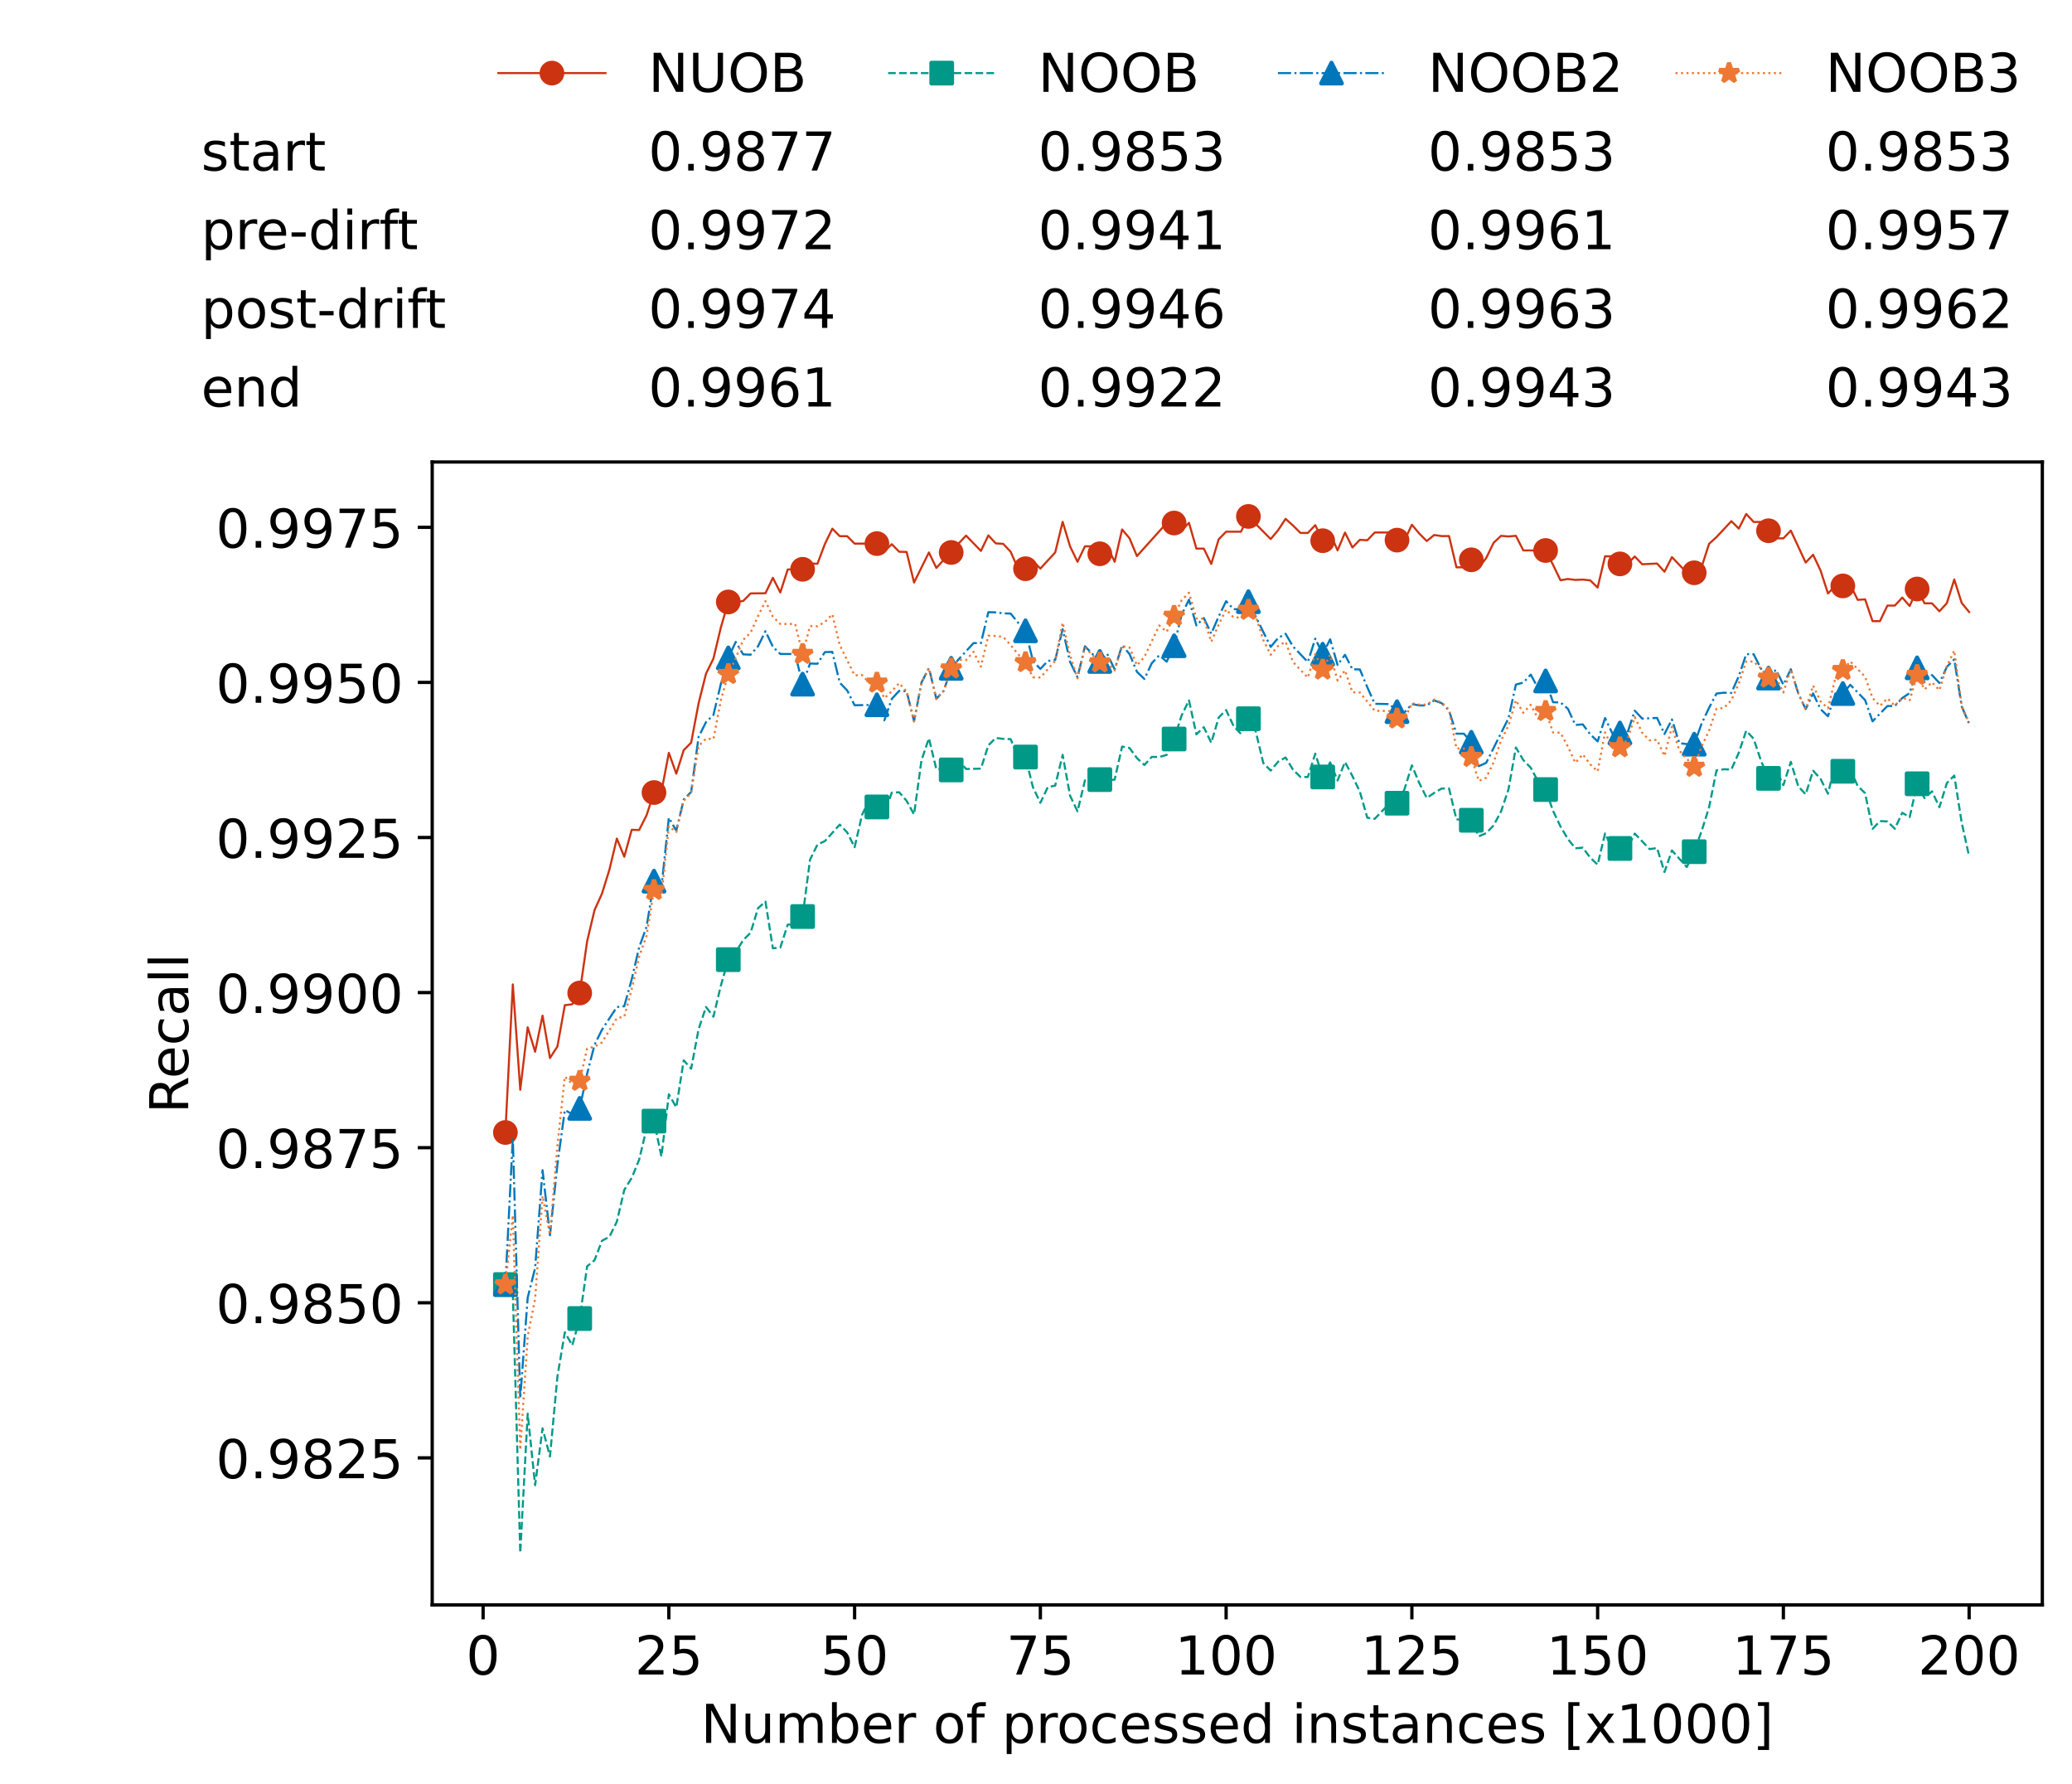 <?xml version="1.0" encoding="utf-8" standalone="no"?>
<!DOCTYPE svg PUBLIC "-//W3C//DTD SVG 1.1//EN"
  "http://www.w3.org/Graphics/SVG/1.1/DTD/svg11.dtd">
<!-- Created with matplotlib (https://matplotlib.org/) -->
<svg height="432.615pt" version="1.1" viewBox="0 0 502.65 432.615" width="502.65pt" xmlns="http://www.w3.org/2000/svg" xmlns:xlink="http://www.w3.org/1999/xlink">
 <defs>
  <style type="text/css">*{stroke-linecap:butt;stroke-linejoin:round;}</style>
 </defs>
 <g id="figure_1">
  <g id="patch_1">
   <path d="M 0 432.615 
L 502.65 432.615 
L 502.65 0 
L 0 0 
z
" style="fill:#ffffff;"/>
  </g>
  <g id="axes_1">
   <g id="patch_2">
    <path d="M 104.85 389.252 
L 495.45 389.252 
L 495.45 112.052 
L 104.85 112.052 
z
" style="fill:#ffffff;"/>
   </g>
   <g id="matplotlib.axis_1">
    <g id="xtick_1">
     <g id="line2d_1">
      <defs>
       <path d="M 0 0 
L 0 3.5 
" id="m29d009ab3d" style="stroke:#000000;stroke-width:0.8;"/>
      </defs>
      <g>
       <use style="stroke:#000000;stroke-width:0.8;" x="117.197" xlink:href="#m29d009ab3d" y="389.252"/>
      </g>
     </g>
     <g id="text_1">
      <!-- 0 -->
      <g transform="translate(113.061 406.13)scale(0.13 -0.13)">
       <defs>
        <path d="M 31.781 66.406 
Q 24.172 66.406 20.328 58.906 
Q 16.5 51.422 16.5 36.375 
Q 16.5 21.391 20.328 13.891 
Q 24.172 6.391 31.781 6.391 
Q 39.453 6.391 43.281 13.891 
Q 47.125 21.391 47.125 36.375 
Q 47.125 51.422 43.281 58.906 
Q 39.453 66.406 31.781 66.406 
z
M 31.781 74.219 
Q 44.047 74.219 50.516 64.516 
Q 56.984 54.828 56.984 36.375 
Q 56.984 17.969 50.516 8.266 
Q 44.047 -1.422 31.781 -1.422 
Q 19.531 -1.422 13.062 8.266 
Q 6.594 17.969 6.594 36.375 
Q 6.594 54.828 13.062 64.516 
Q 19.531 74.219 31.781 74.219 
z
" id="DejaVuSans-48"/>
       </defs>
       <use xlink:href="#DejaVuSans-48"/>
      </g>
     </g>
    </g>
    <g id="xtick_2">
     <g id="line2d_2">
      <g>
       <use style="stroke:#000000;stroke-width:0.8;" x="162.259" xlink:href="#m29d009ab3d" y="389.252"/>
      </g>
     </g>
     <g id="text_2">
      <!-- 25 -->
      <g transform="translate(153.988 406.13)scale(0.13 -0.13)">
       <defs>
        <path d="M 19.188 8.297 
L 53.609 8.297 
L 53.609 0 
L 7.328 0 
L 7.328 8.297 
Q 12.938 14.109 22.625 23.891 
Q 32.328 33.688 34.812 36.531 
Q 39.547 41.844 41.422 45.531 
Q 43.312 49.219 43.312 52.781 
Q 43.312 58.594 39.234 62.25 
Q 35.156 65.922 28.609 65.922 
Q 23.969 65.922 18.812 64.312 
Q 13.672 62.703 7.812 59.422 
L 7.812 69.391 
Q 13.766 71.781 18.938 73 
Q 24.125 74.219 28.422 74.219 
Q 39.75 74.219 46.484 68.547 
Q 53.219 62.891 53.219 53.422 
Q 53.219 48.922 51.531 44.891 
Q 49.859 40.875 45.406 35.406 
Q 44.188 33.984 37.641 27.219 
Q 31.109 20.453 19.188 8.297 
z
" id="DejaVuSans-50"/>
        <path d="M 10.797 72.906 
L 49.516 72.906 
L 49.516 64.594 
L 19.828 64.594 
L 19.828 46.734 
Q 21.969 47.469 24.109 47.828 
Q 26.266 48.188 28.422 48.188 
Q 40.625 48.188 47.75 41.5 
Q 54.891 34.812 54.891 23.391 
Q 54.891 11.625 47.562 5.094 
Q 40.234 -1.422 26.906 -1.422 
Q 22.312 -1.422 17.547 -0.641 
Q 12.797 0.141 7.719 1.703 
L 7.719 11.625 
Q 12.109 9.234 16.797 8.062 
Q 21.484 6.891 26.703 6.891 
Q 35.156 6.891 40.078 11.328 
Q 45.016 15.766 45.016 23.391 
Q 45.016 31 40.078 35.438 
Q 35.156 39.891 26.703 39.891 
Q 22.75 39.891 18.812 39.016 
Q 14.891 38.141 10.797 36.281 
z
" id="DejaVuSans-53"/>
       </defs>
       <use xlink:href="#DejaVuSans-50"/>
       <use x="63.623" xlink:href="#DejaVuSans-53"/>
      </g>
     </g>
    </g>
    <g id="xtick_3">
     <g id="line2d_3">
      <g>
       <use style="stroke:#000000;stroke-width:0.8;" x="207.322" xlink:href="#m29d009ab3d" y="389.252"/>
      </g>
     </g>
     <g id="text_3">
      <!-- 50 -->
      <g transform="translate(199.05 406.13)scale(0.13 -0.13)">
       <use xlink:href="#DejaVuSans-53"/>
       <use x="63.623" xlink:href="#DejaVuSans-48"/>
      </g>
     </g>
    </g>
    <g id="xtick_4">
     <g id="line2d_4">
      <g>
       <use style="stroke:#000000;stroke-width:0.8;" x="252.384" xlink:href="#m29d009ab3d" y="389.252"/>
      </g>
     </g>
     <g id="text_4">
      <!-- 75 -->
      <g transform="translate(244.113 406.13)scale(0.13 -0.13)">
       <defs>
        <path d="M 8.203 72.906 
L 55.078 72.906 
L 55.078 68.703 
L 28.609 0 
L 18.312 0 
L 43.219 64.594 
L 8.203 64.594 
z
" id="DejaVuSans-55"/>
       </defs>
       <use xlink:href="#DejaVuSans-55"/>
       <use x="63.623" xlink:href="#DejaVuSans-53"/>
      </g>
     </g>
    </g>
    <g id="xtick_5">
     <g id="line2d_5">
      <g>
       <use style="stroke:#000000;stroke-width:0.8;" x="297.446" xlink:href="#m29d009ab3d" y="389.252"/>
      </g>
     </g>
     <g id="text_5">
      <!-- 100 -->
      <g transform="translate(285.039 406.13)scale(0.13 -0.13)">
       <defs>
        <path d="M 12.406 8.297 
L 28.516 8.297 
L 28.516 63.922 
L 10.984 60.406 
L 10.984 69.391 
L 28.422 72.906 
L 38.281 72.906 
L 38.281 8.297 
L 54.391 8.297 
L 54.391 0 
L 12.406 0 
z
" id="DejaVuSans-49"/>
       </defs>
       <use xlink:href="#DejaVuSans-49"/>
       <use x="63.623" xlink:href="#DejaVuSans-48"/>
       <use x="127.246" xlink:href="#DejaVuSans-48"/>
      </g>
     </g>
    </g>
    <g id="xtick_6">
     <g id="line2d_6">
      <g>
       <use style="stroke:#000000;stroke-width:0.8;" x="342.509" xlink:href="#m29d009ab3d" y="389.252"/>
      </g>
     </g>
     <g id="text_6">
      <!-- 125 -->
      <g transform="translate(330.102 406.13)scale(0.13 -0.13)">
       <use xlink:href="#DejaVuSans-49"/>
       <use x="63.623" xlink:href="#DejaVuSans-50"/>
       <use x="127.246" xlink:href="#DejaVuSans-53"/>
      </g>
     </g>
    </g>
    <g id="xtick_7">
     <g id="line2d_7">
      <g>
       <use style="stroke:#000000;stroke-width:0.8;" x="387.571" xlink:href="#m29d009ab3d" y="389.252"/>
      </g>
     </g>
     <g id="text_7">
      <!-- 150 -->
      <g transform="translate(375.164 406.13)scale(0.13 -0.13)">
       <use xlink:href="#DejaVuSans-49"/>
       <use x="63.623" xlink:href="#DejaVuSans-53"/>
       <use x="127.246" xlink:href="#DejaVuSans-48"/>
      </g>
     </g>
    </g>
    <g id="xtick_8">
     <g id="line2d_8">
      <g>
       <use style="stroke:#000000;stroke-width:0.8;" x="432.633" xlink:href="#m29d009ab3d" y="389.252"/>
      </g>
     </g>
     <g id="text_8">
      <!-- 175 -->
      <g transform="translate(420.226 406.13)scale(0.13 -0.13)">
       <use xlink:href="#DejaVuSans-49"/>
       <use x="63.623" xlink:href="#DejaVuSans-55"/>
       <use x="127.246" xlink:href="#DejaVuSans-53"/>
      </g>
     </g>
    </g>
    <g id="xtick_9">
     <g id="line2d_9">
      <g>
       <use style="stroke:#000000;stroke-width:0.8;" x="477.695" xlink:href="#m29d009ab3d" y="389.252"/>
      </g>
     </g>
     <g id="text_9">
      <!-- 200 -->
      <g transform="translate(465.289 406.13)scale(0.13 -0.13)">
       <use xlink:href="#DejaVuSans-50"/>
       <use x="63.623" xlink:href="#DejaVuSans-48"/>
       <use x="127.246" xlink:href="#DejaVuSans-48"/>
      </g>
     </g>
    </g>
    <g id="text_10">
     <!-- Number of processed instances [x1000] -->
     <g transform="translate(170.025 422.711)scale(0.13 -0.13)">
      <defs>
       <path d="M 9.812 72.906 
L 23.094 72.906 
L 55.422 11.922 
L 55.422 72.906 
L 64.984 72.906 
L 64.984 0 
L 51.703 0 
L 19.391 60.984 
L 19.391 0 
L 9.812 0 
z
" id="DejaVuSans-78"/>
       <path d="M 8.5 21.578 
L 8.5 54.688 
L 17.484 54.688 
L 17.484 21.922 
Q 17.484 14.156 20.5 10.266 
Q 23.531 6.391 29.594 6.391 
Q 36.859 6.391 41.078 11.031 
Q 45.312 15.672 45.312 23.688 
L 45.312 54.688 
L 54.297 54.688 
L 54.297 0 
L 45.312 0 
L 45.312 8.406 
Q 42.047 3.422 37.719 1 
Q 33.406 -1.422 27.688 -1.422 
Q 18.266 -1.422 13.375 4.438 
Q 8.5 10.297 8.5 21.578 
z
M 31.109 56 
z
" id="DejaVuSans-117"/>
       <path d="M 52 44.188 
Q 55.375 50.25 60.062 53.125 
Q 64.75 56 71.094 56 
Q 79.641 56 84.281 50.016 
Q 88.922 44.047 88.922 33.016 
L 88.922 0 
L 79.891 0 
L 79.891 32.719 
Q 79.891 40.578 77.094 44.375 
Q 74.312 48.188 68.609 48.188 
Q 61.625 48.188 57.562 43.547 
Q 53.516 38.922 53.516 30.906 
L 53.516 0 
L 44.484 0 
L 44.484 32.719 
Q 44.484 40.625 41.703 44.406 
Q 38.922 48.188 33.109 48.188 
Q 26.219 48.188 22.156 43.531 
Q 18.109 38.875 18.109 30.906 
L 18.109 0 
L 9.078 0 
L 9.078 54.688 
L 18.109 54.688 
L 18.109 46.188 
Q 21.188 51.219 25.484 53.609 
Q 29.781 56 35.688 56 
Q 41.656 56 45.828 52.969 
Q 50 49.953 52 44.188 
z
" id="DejaVuSans-109"/>
       <path d="M 48.688 27.297 
Q 48.688 37.203 44.609 42.844 
Q 40.531 48.484 33.406 48.484 
Q 26.266 48.484 22.188 42.844 
Q 18.109 37.203 18.109 27.297 
Q 18.109 17.391 22.188 11.75 
Q 26.266 6.109 33.406 6.109 
Q 40.531 6.109 44.609 11.75 
Q 48.688 17.391 48.688 27.297 
z
M 18.109 46.391 
Q 20.953 51.266 25.266 53.625 
Q 29.594 56 35.594 56 
Q 45.562 56 51.781 48.094 
Q 58.016 40.188 58.016 27.297 
Q 58.016 14.406 51.781 6.484 
Q 45.562 -1.422 35.594 -1.422 
Q 29.594 -1.422 25.266 0.953 
Q 20.953 3.328 18.109 8.203 
L 18.109 0 
L 9.078 0 
L 9.078 75.984 
L 18.109 75.984 
z
" id="DejaVuSans-98"/>
       <path d="M 56.203 29.594 
L 56.203 25.203 
L 14.891 25.203 
Q 15.484 15.922 20.484 11.062 
Q 25.484 6.203 34.422 6.203 
Q 39.594 6.203 44.453 7.469 
Q 49.312 8.734 54.109 11.281 
L 54.109 2.781 
Q 49.266 0.734 44.188 -0.344 
Q 39.109 -1.422 33.891 -1.422 
Q 20.797 -1.422 13.156 6.188 
Q 5.516 13.812 5.516 26.812 
Q 5.516 40.234 12.766 48.109 
Q 20.016 56 32.328 56 
Q 43.359 56 49.781 48.891 
Q 56.203 41.797 56.203 29.594 
z
M 47.219 32.234 
Q 47.125 39.594 43.094 43.984 
Q 39.062 48.391 32.422 48.391 
Q 24.906 48.391 20.391 44.141 
Q 15.875 39.891 15.188 32.172 
z
" id="DejaVuSans-101"/>
       <path d="M 41.109 46.297 
Q 39.594 47.172 37.812 47.578 
Q 36.031 48 33.891 48 
Q 26.266 48 22.188 43.047 
Q 18.109 38.094 18.109 28.812 
L 18.109 0 
L 9.078 0 
L 9.078 54.688 
L 18.109 54.688 
L 18.109 46.188 
Q 20.953 51.172 25.484 53.578 
Q 30.031 56 36.531 56 
Q 37.453 56 38.578 55.875 
Q 39.703 55.766 41.062 55.516 
z
" id="DejaVuSans-114"/>
       <path id="DejaVuSans-32"/>
       <path d="M 30.609 48.391 
Q 23.391 48.391 19.188 42.75 
Q 14.984 37.109 14.984 27.297 
Q 14.984 17.484 19.156 11.844 
Q 23.344 6.203 30.609 6.203 
Q 37.797 6.203 41.984 11.859 
Q 46.188 17.531 46.188 27.297 
Q 46.188 37.016 41.984 42.703 
Q 37.797 48.391 30.609 48.391 
z
M 30.609 56 
Q 42.328 56 49.016 48.375 
Q 55.719 40.766 55.719 27.297 
Q 55.719 13.875 49.016 6.219 
Q 42.328 -1.422 30.609 -1.422 
Q 18.844 -1.422 12.172 6.219 
Q 5.516 13.875 5.516 27.297 
Q 5.516 40.766 12.172 48.375 
Q 18.844 56 30.609 56 
z
" id="DejaVuSans-111"/>
       <path d="M 37.109 75.984 
L 37.109 68.5 
L 28.516 68.5 
Q 23.688 68.5 21.797 66.547 
Q 19.922 64.594 19.922 59.516 
L 19.922 54.688 
L 34.719 54.688 
L 34.719 47.703 
L 19.922 47.703 
L 19.922 0 
L 10.891 0 
L 10.891 47.703 
L 2.297 47.703 
L 2.297 54.688 
L 10.891 54.688 
L 10.891 58.5 
Q 10.891 67.625 15.141 71.797 
Q 19.391 75.984 28.609 75.984 
z
" id="DejaVuSans-102"/>
       <path d="M 18.109 8.203 
L 18.109 -20.797 
L 9.078 -20.797 
L 9.078 54.688 
L 18.109 54.688 
L 18.109 46.391 
Q 20.953 51.266 25.266 53.625 
Q 29.594 56 35.594 56 
Q 45.562 56 51.781 48.094 
Q 58.016 40.188 58.016 27.297 
Q 58.016 14.406 51.781 6.484 
Q 45.562 -1.422 35.594 -1.422 
Q 29.594 -1.422 25.266 0.953 
Q 20.953 3.328 18.109 8.203 
z
M 48.688 27.297 
Q 48.688 37.203 44.609 42.844 
Q 40.531 48.484 33.406 48.484 
Q 26.266 48.484 22.188 42.844 
Q 18.109 37.203 18.109 27.297 
Q 18.109 17.391 22.188 11.75 
Q 26.266 6.109 33.406 6.109 
Q 40.531 6.109 44.609 11.75 
Q 48.688 17.391 48.688 27.297 
z
" id="DejaVuSans-112"/>
       <path d="M 48.781 52.594 
L 48.781 44.188 
Q 44.969 46.297 41.141 47.344 
Q 37.312 48.391 33.406 48.391 
Q 24.656 48.391 19.812 42.844 
Q 14.984 37.312 14.984 27.297 
Q 14.984 17.281 19.812 11.734 
Q 24.656 6.203 33.406 6.203 
Q 37.312 6.203 41.141 7.25 
Q 44.969 8.297 48.781 10.406 
L 48.781 2.094 
Q 45.016 0.344 40.984 -0.531 
Q 36.969 -1.422 32.422 -1.422 
Q 20.062 -1.422 12.781 6.344 
Q 5.516 14.109 5.516 27.297 
Q 5.516 40.672 12.859 48.328 
Q 20.219 56 33.016 56 
Q 37.156 56 41.109 55.141 
Q 45.062 54.297 48.781 52.594 
z
" id="DejaVuSans-99"/>
       <path d="M 44.281 53.078 
L 44.281 44.578 
Q 40.484 46.531 36.375 47.5 
Q 32.281 48.484 27.875 48.484 
Q 21.188 48.484 17.844 46.438 
Q 14.5 44.391 14.5 40.281 
Q 14.5 37.156 16.891 35.375 
Q 19.281 33.594 26.516 31.984 
L 29.594 31.297 
Q 39.156 29.25 43.188 25.516 
Q 47.219 21.781 47.219 15.094 
Q 47.219 7.469 41.188 3.016 
Q 35.156 -1.422 24.609 -1.422 
Q 20.219 -1.422 15.453 -0.562 
Q 10.688 0.297 5.422 2 
L 5.422 11.281 
Q 10.406 8.688 15.234 7.391 
Q 20.062 6.109 24.812 6.109 
Q 31.156 6.109 34.562 8.281 
Q 37.984 10.453 37.984 14.406 
Q 37.984 18.062 35.516 20.016 
Q 33.062 21.969 24.703 23.781 
L 21.578 24.516 
Q 13.234 26.266 9.516 29.906 
Q 5.812 33.547 5.812 39.891 
Q 5.812 47.609 11.281 51.797 
Q 16.75 56 26.812 56 
Q 31.781 56 36.172 55.266 
Q 40.578 54.547 44.281 53.078 
z
" id="DejaVuSans-115"/>
       <path d="M 45.406 46.391 
L 45.406 75.984 
L 54.391 75.984 
L 54.391 0 
L 45.406 0 
L 45.406 8.203 
Q 42.578 3.328 38.25 0.953 
Q 33.938 -1.422 27.875 -1.422 
Q 17.969 -1.422 11.734 6.484 
Q 5.516 14.406 5.516 27.297 
Q 5.516 40.188 11.734 48.094 
Q 17.969 56 27.875 56 
Q 33.938 56 38.25 53.625 
Q 42.578 51.266 45.406 46.391 
z
M 14.797 27.297 
Q 14.797 17.391 18.875 11.75 
Q 22.953 6.109 30.078 6.109 
Q 37.203 6.109 41.297 11.75 
Q 45.406 17.391 45.406 27.297 
Q 45.406 37.203 41.297 42.844 
Q 37.203 48.484 30.078 48.484 
Q 22.953 48.484 18.875 42.844 
Q 14.797 37.203 14.797 27.297 
z
" id="DejaVuSans-100"/>
       <path d="M 9.422 54.688 
L 18.406 54.688 
L 18.406 0 
L 9.422 0 
z
M 9.422 75.984 
L 18.406 75.984 
L 18.406 64.594 
L 9.422 64.594 
z
" id="DejaVuSans-105"/>
       <path d="M 54.891 33.016 
L 54.891 0 
L 45.906 0 
L 45.906 32.719 
Q 45.906 40.484 42.875 44.328 
Q 39.844 48.188 33.797 48.188 
Q 26.516 48.188 22.312 43.547 
Q 18.109 38.922 18.109 30.906 
L 18.109 0 
L 9.078 0 
L 9.078 54.688 
L 18.109 54.688 
L 18.109 46.188 
Q 21.344 51.125 25.703 53.562 
Q 30.078 56 35.797 56 
Q 45.219 56 50.047 50.172 
Q 54.891 44.344 54.891 33.016 
z
" id="DejaVuSans-110"/>
       <path d="M 18.312 70.219 
L 18.312 54.688 
L 36.812 54.688 
L 36.812 47.703 
L 18.312 47.703 
L 18.312 18.016 
Q 18.312 11.328 20.141 9.422 
Q 21.969 7.516 27.594 7.516 
L 36.812 7.516 
L 36.812 0 
L 27.594 0 
Q 17.188 0 13.234 3.875 
Q 9.281 7.766 9.281 18.016 
L 9.281 47.703 
L 2.688 47.703 
L 2.688 54.688 
L 9.281 54.688 
L 9.281 70.219 
z
" id="DejaVuSans-116"/>
       <path d="M 34.281 27.484 
Q 23.391 27.484 19.188 25 
Q 14.984 22.516 14.984 16.5 
Q 14.984 11.719 18.141 8.906 
Q 21.297 6.109 26.703 6.109 
Q 34.188 6.109 38.703 11.406 
Q 43.219 16.703 43.219 25.484 
L 43.219 27.484 
z
M 52.203 31.203 
L 52.203 0 
L 43.219 0 
L 43.219 8.297 
Q 40.141 3.328 35.547 0.953 
Q 30.953 -1.422 24.312 -1.422 
Q 15.922 -1.422 10.953 3.297 
Q 6 8.016 6 15.922 
Q 6 25.141 12.172 29.828 
Q 18.359 34.516 30.609 34.516 
L 43.219 34.516 
L 43.219 35.406 
Q 43.219 41.609 39.141 45 
Q 35.062 48.391 27.688 48.391 
Q 23 48.391 18.547 47.266 
Q 14.109 46.141 10.016 43.891 
L 10.016 52.203 
Q 14.938 54.109 19.578 55.047 
Q 24.219 56 28.609 56 
Q 40.484 56 46.344 49.844 
Q 52.203 43.703 52.203 31.203 
z
" id="DejaVuSans-97"/>
       <path d="M 8.594 75.984 
L 29.297 75.984 
L 29.297 69 
L 17.578 69 
L 17.578 -6.203 
L 29.297 -6.203 
L 29.297 -13.188 
L 8.594 -13.188 
z
" id="DejaVuSans-91"/>
       <path d="M 54.891 54.688 
L 35.109 28.078 
L 55.906 0 
L 45.312 0 
L 29.391 21.484 
L 13.484 0 
L 2.875 0 
L 24.125 28.609 
L 4.688 54.688 
L 15.281 54.688 
L 29.781 35.203 
L 44.281 54.688 
z
" id="DejaVuSans-120"/>
       <path d="M 30.422 75.984 
L 30.422 -13.188 
L 9.719 -13.188 
L 9.719 -6.203 
L 21.391 -6.203 
L 21.391 69 
L 9.719 69 
L 9.719 75.984 
z
" id="DejaVuSans-93"/>
      </defs>
      <use xlink:href="#DejaVuSans-78"/>
      <use x="74.805" xlink:href="#DejaVuSans-117"/>
      <use x="138.184" xlink:href="#DejaVuSans-109"/>
      <use x="235.596" xlink:href="#DejaVuSans-98"/>
      <use x="299.072" xlink:href="#DejaVuSans-101"/>
      <use x="360.596" xlink:href="#DejaVuSans-114"/>
      <use x="401.709" xlink:href="#DejaVuSans-32"/>
      <use x="433.496" xlink:href="#DejaVuSans-111"/>
      <use x="494.678" xlink:href="#DejaVuSans-102"/>
      <use x="529.883" xlink:href="#DejaVuSans-32"/>
      <use x="561.67" xlink:href="#DejaVuSans-112"/>
      <use x="625.146" xlink:href="#DejaVuSans-114"/>
      <use x="664.01" xlink:href="#DejaVuSans-111"/>
      <use x="725.191" xlink:href="#DejaVuSans-99"/>
      <use x="780.172" xlink:href="#DejaVuSans-101"/>
      <use x="841.695" xlink:href="#DejaVuSans-115"/>
      <use x="893.795" xlink:href="#DejaVuSans-115"/>
      <use x="945.895" xlink:href="#DejaVuSans-101"/>
      <use x="1007.418" xlink:href="#DejaVuSans-100"/>
      <use x="1070.895" xlink:href="#DejaVuSans-32"/>
      <use x="1102.682" xlink:href="#DejaVuSans-105"/>
      <use x="1130.465" xlink:href="#DejaVuSans-110"/>
      <use x="1193.844" xlink:href="#DejaVuSans-115"/>
      <use x="1245.943" xlink:href="#DejaVuSans-116"/>
      <use x="1285.152" xlink:href="#DejaVuSans-97"/>
      <use x="1346.432" xlink:href="#DejaVuSans-110"/>
      <use x="1409.811" xlink:href="#DejaVuSans-99"/>
      <use x="1464.791" xlink:href="#DejaVuSans-101"/>
      <use x="1526.314" xlink:href="#DejaVuSans-115"/>
      <use x="1578.414" xlink:href="#DejaVuSans-32"/>
      <use x="1610.201" xlink:href="#DejaVuSans-91"/>
      <use x="1649.215" xlink:href="#DejaVuSans-120"/>
      <use x="1708.395" xlink:href="#DejaVuSans-49"/>
      <use x="1772.018" xlink:href="#DejaVuSans-48"/>
      <use x="1835.641" xlink:href="#DejaVuSans-48"/>
      <use x="1899.264" xlink:href="#DejaVuSans-48"/>
      <use x="1962.887" xlink:href="#DejaVuSans-93"/>
     </g>
    </g>
   </g>
   <g id="matplotlib.axis_2">
    <g id="ytick_1">
     <g id="line2d_10">
      <defs>
       <path d="M 0 0 
L -3.5 0 
" id="mabe7cb8b27" style="stroke:#000000;stroke-width:0.8;"/>
      </defs>
      <g>
       <use style="stroke:#000000;stroke-width:0.8;" x="104.85" xlink:href="#mabe7cb8b27" y="353.582"/>
      </g>
     </g>
     <g id="text_11">
      <!-- 0.9825 -->
      <g transform="translate(52.362 358.521)scale(0.13 -0.13)">
       <defs>
        <path d="M 10.688 12.406 
L 21 12.406 
L 21 0 
L 10.688 0 
z
" id="DejaVuSans-46"/>
        <path d="M 10.984 1.516 
L 10.984 10.5 
Q 14.703 8.734 18.5 7.812 
Q 22.312 6.891 25.984 6.891 
Q 35.75 6.891 40.891 13.453 
Q 46.047 20.016 46.781 33.406 
Q 43.953 29.203 39.594 26.953 
Q 35.25 24.703 29.984 24.703 
Q 19.047 24.703 12.672 31.312 
Q 6.297 37.938 6.297 49.422 
Q 6.297 60.641 12.938 67.422 
Q 19.578 74.219 30.609 74.219 
Q 43.266 74.219 49.922 64.516 
Q 56.594 54.828 56.594 36.375 
Q 56.594 19.141 48.406 8.859 
Q 40.234 -1.422 26.422 -1.422 
Q 22.703 -1.422 18.891 -0.688 
Q 15.094 0.047 10.984 1.516 
z
M 30.609 32.422 
Q 37.25 32.422 41.125 36.953 
Q 45.016 41.5 45.016 49.422 
Q 45.016 57.281 41.125 61.844 
Q 37.25 66.406 30.609 66.406 
Q 23.969 66.406 20.094 61.844 
Q 16.219 57.281 16.219 49.422 
Q 16.219 41.5 20.094 36.953 
Q 23.969 32.422 30.609 32.422 
z
" id="DejaVuSans-57"/>
        <path d="M 31.781 34.625 
Q 24.75 34.625 20.719 30.859 
Q 16.703 27.094 16.703 20.516 
Q 16.703 13.922 20.719 10.156 
Q 24.75 6.391 31.781 6.391 
Q 38.812 6.391 42.859 10.172 
Q 46.922 13.969 46.922 20.516 
Q 46.922 27.094 42.891 30.859 
Q 38.875 34.625 31.781 34.625 
z
M 21.922 38.812 
Q 15.578 40.375 12.031 44.719 
Q 8.5 49.078 8.5 55.328 
Q 8.5 64.062 14.719 69.141 
Q 20.953 74.219 31.781 74.219 
Q 42.672 74.219 48.875 69.141 
Q 55.078 64.062 55.078 55.328 
Q 55.078 49.078 51.531 44.719 
Q 48 40.375 41.703 38.812 
Q 48.828 37.156 52.797 32.312 
Q 56.781 27.484 56.781 20.516 
Q 56.781 9.906 50.312 4.234 
Q 43.844 -1.422 31.781 -1.422 
Q 19.734 -1.422 13.25 4.234 
Q 6.781 9.906 6.781 20.516 
Q 6.781 27.484 10.781 32.312 
Q 14.797 37.156 21.922 38.812 
z
M 18.312 54.391 
Q 18.312 48.734 21.844 45.562 
Q 25.391 42.391 31.781 42.391 
Q 38.141 42.391 41.719 45.562 
Q 45.312 48.734 45.312 54.391 
Q 45.312 60.062 41.719 63.234 
Q 38.141 66.406 31.781 66.406 
Q 25.391 66.406 21.844 63.234 
Q 18.312 60.062 18.312 54.391 
z
" id="DejaVuSans-56"/>
       </defs>
       <use xlink:href="#DejaVuSans-48"/>
       <use x="63.623" xlink:href="#DejaVuSans-46"/>
       <use x="95.41" xlink:href="#DejaVuSans-57"/>
       <use x="159.033" xlink:href="#DejaVuSans-56"/>
       <use x="222.656" xlink:href="#DejaVuSans-50"/>
       <use x="286.279" xlink:href="#DejaVuSans-53"/>
      </g>
     </g>
    </g>
    <g id="ytick_2">
     <g id="line2d_11">
      <g>
       <use style="stroke:#000000;stroke-width:0.8;" x="104.85" xlink:href="#mabe7cb8b27" y="315.967"/>
      </g>
     </g>
     <g id="text_12">
      <!-- 0.9850 -->
      <g transform="translate(52.362 320.906)scale(0.13 -0.13)">
       <use xlink:href="#DejaVuSans-48"/>
       <use x="63.623" xlink:href="#DejaVuSans-46"/>
       <use x="95.41" xlink:href="#DejaVuSans-57"/>
       <use x="159.033" xlink:href="#DejaVuSans-56"/>
       <use x="222.656" xlink:href="#DejaVuSans-53"/>
       <use x="286.279" xlink:href="#DejaVuSans-48"/>
      </g>
     </g>
    </g>
    <g id="ytick_3">
     <g id="line2d_12">
      <g>
       <use style="stroke:#000000;stroke-width:0.8;" x="104.85" xlink:href="#mabe7cb8b27" y="278.352"/>
      </g>
     </g>
     <g id="text_13">
      <!-- 0.9875 -->
      <g transform="translate(52.362 283.291)scale(0.13 -0.13)">
       <use xlink:href="#DejaVuSans-48"/>
       <use x="63.623" xlink:href="#DejaVuSans-46"/>
       <use x="95.41" xlink:href="#DejaVuSans-57"/>
       <use x="159.033" xlink:href="#DejaVuSans-56"/>
       <use x="222.656" xlink:href="#DejaVuSans-55"/>
       <use x="286.279" xlink:href="#DejaVuSans-53"/>
      </g>
     </g>
    </g>
    <g id="ytick_4">
     <g id="line2d_13">
      <g>
       <use style="stroke:#000000;stroke-width:0.8;" x="104.85" xlink:href="#mabe7cb8b27" y="240.738"/>
      </g>
     </g>
     <g id="text_14">
      <!-- 0.9900 -->
      <g transform="translate(52.362 245.677)scale(0.13 -0.13)">
       <use xlink:href="#DejaVuSans-48"/>
       <use x="63.623" xlink:href="#DejaVuSans-46"/>
       <use x="95.41" xlink:href="#DejaVuSans-57"/>
       <use x="159.033" xlink:href="#DejaVuSans-57"/>
       <use x="222.656" xlink:href="#DejaVuSans-48"/>
       <use x="286.279" xlink:href="#DejaVuSans-48"/>
      </g>
     </g>
    </g>
    <g id="ytick_5">
     <g id="line2d_14">
      <g>
       <use style="stroke:#000000;stroke-width:0.8;" x="104.85" xlink:href="#mabe7cb8b27" y="203.123"/>
      </g>
     </g>
     <g id="text_15">
      <!-- 0.9925 -->
      <g transform="translate(52.362 208.062)scale(0.13 -0.13)">
       <use xlink:href="#DejaVuSans-48"/>
       <use x="63.623" xlink:href="#DejaVuSans-46"/>
       <use x="95.41" xlink:href="#DejaVuSans-57"/>
       <use x="159.033" xlink:href="#DejaVuSans-57"/>
       <use x="222.656" xlink:href="#DejaVuSans-50"/>
       <use x="286.279" xlink:href="#DejaVuSans-53"/>
      </g>
     </g>
    </g>
    <g id="ytick_6">
     <g id="line2d_15">
      <g>
       <use style="stroke:#000000;stroke-width:0.8;" x="104.85" xlink:href="#mabe7cb8b27" y="165.508"/>
      </g>
     </g>
     <g id="text_16">
      <!-- 0.9950 -->
      <g transform="translate(52.362 170.447)scale(0.13 -0.13)">
       <use xlink:href="#DejaVuSans-48"/>
       <use x="63.623" xlink:href="#DejaVuSans-46"/>
       <use x="95.41" xlink:href="#DejaVuSans-57"/>
       <use x="159.033" xlink:href="#DejaVuSans-57"/>
       <use x="222.656" xlink:href="#DejaVuSans-53"/>
       <use x="286.279" xlink:href="#DejaVuSans-48"/>
      </g>
     </g>
    </g>
    <g id="ytick_7">
     <g id="line2d_16">
      <g>
       <use style="stroke:#000000;stroke-width:0.8;" x="104.85" xlink:href="#mabe7cb8b27" y="127.893"/>
      </g>
     </g>
     <g id="text_17">
      <!-- 0.9975 -->
      <g transform="translate(52.362 132.832)scale(0.13 -0.13)">
       <use xlink:href="#DejaVuSans-48"/>
       <use x="63.623" xlink:href="#DejaVuSans-46"/>
       <use x="95.41" xlink:href="#DejaVuSans-57"/>
       <use x="159.033" xlink:href="#DejaVuSans-57"/>
       <use x="222.656" xlink:href="#DejaVuSans-55"/>
       <use x="286.279" xlink:href="#DejaVuSans-53"/>
      </g>
     </g>
    </g>
    <g id="text_18">
     <!-- Recall -->
     <g transform="translate(45.659 270.044)rotate(-90)scale(0.13 -0.13)">
      <defs>
       <path d="M 44.391 34.188 
Q 47.562 33.109 50.562 29.594 
Q 53.562 26.078 56.594 19.922 
L 66.609 0 
L 56 0 
L 46.688 18.703 
Q 43.062 26.031 39.672 28.422 
Q 36.281 30.812 30.422 30.812 
L 19.672 30.812 
L 19.672 0 
L 9.812 0 
L 9.812 72.906 
L 32.078 72.906 
Q 44.578 72.906 50.734 67.672 
Q 56.891 62.453 56.891 51.906 
Q 56.891 45.016 53.688 40.469 
Q 50.484 35.938 44.391 34.188 
z
M 19.672 64.797 
L 19.672 38.922 
L 32.078 38.922 
Q 39.203 38.922 42.844 42.219 
Q 46.484 45.516 46.484 51.906 
Q 46.484 58.297 42.844 61.547 
Q 39.203 64.797 32.078 64.797 
z
" id="DejaVuSans-82"/>
       <path d="M 9.422 75.984 
L 18.406 75.984 
L 18.406 0 
L 9.422 0 
z
" id="DejaVuSans-108"/>
      </defs>
      <use xlink:href="#DejaVuSans-82"/>
      <use x="64.982" xlink:href="#DejaVuSans-101"/>
      <use x="126.506" xlink:href="#DejaVuSans-99"/>
      <use x="181.486" xlink:href="#DejaVuSans-97"/>
      <use x="242.766" xlink:href="#DejaVuSans-108"/>
      <use x="270.549" xlink:href="#DejaVuSans-108"/>
     </g>
    </g>
   </g>
   <g id="line2d_17"/>
   <g id="line2d_18"/>
   <g id="line2d_19"/>
   <g id="line2d_20"/>
   <g id="line2d_21"/>
   <g id="line2d_22">
    <path clip-path="url(#p9961f8e794)" d="M 122.605 274.665 
L 124.407 238.753 
L 126.21 264.303 
L 128.012 249.15 
L 129.815 255.085 
L 131.617 246.331 
L 133.419 256.605 
L 135.222 253.811 
L 137.024 243.796 
L 138.827 243.566 
L 140.629 240.842 
L 142.432 228.295 
L 144.234 220.716 
L 146.037 216.733 
L 147.839 210.921 
L 149.642 203.381 
L 151.444 207.791 
L 153.247 201.263 
L 155.049 201.302 
L 156.852 197.73 
L 158.654 192.217 
L 160.457 192.001 
L 162.259 182.593 
L 164.062 187.644 
L 165.864 181.932 
L 167.667 180.117 
L 169.469 170.59 
L 171.272 163.391 
L 173.074 159.721 
L 174.877 152.161 
L 176.679 145.994 
L 178.482 145.994 
L 180.284 145.761 
L 182.087 143.923 
L 185.692 143.887 
L 187.494 140.14 
L 189.297 143.697 
L 191.099 138.111 
L 194.704 138.073 
L 196.507 136.683 
L 198.309 136.735 
L 200.112 131.937 
L 201.914 128.222 
L 203.717 130.036 
L 205.519 130.041 
L 207.322 131.841 
L 212.729 131.841 
L 214.532 133.726 
L 216.334 131.985 
L 218.137 133.814 
L 219.939 133.865 
L 221.742 141.277 
L 225.347 133.992 
L 227.149 137.744 
L 228.952 135.749 
L 230.754 133.992 
L 232.557 131.804 
L 234.359 129.904 
L 237.964 133.617 
L 239.767 129.855 
L 241.569 131.788 
L 243.372 131.903 
L 245.174 133.812 
L 246.976 137.934 
L 248.779 137.934 
L 250.581 136.049 
L 252.384 137.902 
L 255.989 133.976 
L 257.791 126.565 
L 259.594 132.534 
L 261.396 136.249 
L 263.199 132.497 
L 265.001 132.497 
L 266.804 134.308 
L 268.606 132.473 
L 270.409 136.244 
L 272.211 128.407 
L 274.014 130.557 
L 275.816 134.87 
L 283.026 126.849 
L 284.829 126.849 
L 286.631 128.658 
L 288.434 126.805 
L 290.236 133.051 
L 292.039 133.051 
L 293.841 136.784 
L 295.644 130.791 
L 297.446 128.956 
L 301.051 128.956 
L 302.854 125.25 
L 306.459 128.924 
L 308.261 130.737 
L 310.064 128.584 
L 311.866 125.844 
L 313.669 127.444 
L 315.471 129.256 
L 317.274 129.256 
L 319.076 127.366 
L 320.879 131.137 
L 322.681 129.329 
L 324.484 133.485 
L 326.286 129.166 
L 328.089 132.783 
L 329.891 130.926 
L 331.694 131.027 
L 333.496 129.147 
L 337.101 129.147 
L 338.904 131 
L 340.706 131.097 
L 342.509 127.265 
L 344.311 129.412 
L 346.114 131.225 
L 347.916 129.757 
L 349.719 130.02 
L 351.521 130.011 
L 353.324 137.591 
L 355.126 137.591 
L 356.928 135.769 
L 358.731 137.698 
L 360.533 135.358 
L 362.336 131.653 
L 364.138 129.96 
L 365.941 130.106 
L 367.743 129.953 
L 369.546 133.493 
L 374.953 133.516 
L 376.756 136.993 
L 378.558 140.726 
L 380.361 140.427 
L 382.163 140.648 
L 383.966 140.569 
L 385.768 140.751 
L 387.571 142.504 
L 389.373 134.924 
L 391.176 134.924 
L 392.978 136.765 
L 394.781 136.78 
L 396.583 134.963 
L 398.386 136.849 
L 401.991 136.678 
L 403.793 138.663 
L 405.596 135.123 
L 409.201 138.891 
L 411.003 138.919 
L 412.806 137.469 
L 414.608 131.897 
L 416.411 130.258 
L 420.016 126.397 
L 421.818 128.209 
L 423.621 124.652 
L 425.423 126.591 
L 427.226 126.591 
L 429.028 128.724 
L 430.831 130.57 
L 432.633 130.57 
L 434.436 128.685 
L 438.041 136.439 
L 439.843 134.545 
L 441.646 138.354 
L 443.448 143.934 
L 445.251 142.09 
L 447.053 142.105 
L 448.856 141.78 
L 450.658 145.486 
L 452.461 145.364 
L 454.263 150.646 
L 456.066 150.646 
L 457.868 146.871 
L 459.671 146.871 
L 461.473 144.932 
L 463.276 146.982 
L 465.078 142.85 
L 466.881 146.328 
L 468.683 146.328 
L 470.485 148.257 
L 472.288 146.289 
L 474.09 140.546 
L 475.893 146.24 
L 477.695 148.433 
L 477.695 148.433 
" style="fill:none;stroke:#cc3311;stroke-linecap:square;stroke-width:0.5;"/>
    <defs>
     <path d="M 0 2.5 
C 0.663 2.5 1.299 2.237 1.768 1.768 
C 2.237 1.299 2.5 0.663 2.5 0 
C 2.5 -0.663 2.237 -1.299 1.768 -1.768 
C 1.299 -2.237 0.663 -2.5 0 -2.5 
C -0.663 -2.5 -1.299 -2.237 -1.768 -1.768 
C -2.237 -1.299 -2.5 -0.663 -2.5 0 
C -2.5 0.663 -2.237 1.299 -1.768 1.768 
C -1.299 2.237 -0.663 2.5 0 2.5 
z
" id="mae7e49c420" style="stroke:#cc3311;"/>
    </defs>
    <g clip-path="url(#p9961f8e794)">
     <use style="fill:#cc3311;stroke:#cc3311;" x="122.605" xlink:href="#mae7e49c420" y="274.665"/>
     <use style="fill:#cc3311;stroke:#cc3311;" x="140.629" xlink:href="#mae7e49c420" y="240.842"/>
     <use style="fill:#cc3311;stroke:#cc3311;" x="158.654" xlink:href="#mae7e49c420" y="192.217"/>
     <use style="fill:#cc3311;stroke:#cc3311;" x="176.679" xlink:href="#mae7e49c420" y="145.994"/>
     <use style="fill:#cc3311;stroke:#cc3311;" x="194.704" xlink:href="#mae7e49c420" y="138.073"/>
     <use style="fill:#cc3311;stroke:#cc3311;" x="212.729" xlink:href="#mae7e49c420" y="131.841"/>
     <use style="fill:#cc3311;stroke:#cc3311;" x="230.754" xlink:href="#mae7e49c420" y="133.992"/>
     <use style="fill:#cc3311;stroke:#cc3311;" x="248.779" xlink:href="#mae7e49c420" y="137.934"/>
     <use style="fill:#cc3311;stroke:#cc3311;" x="266.804" xlink:href="#mae7e49c420" y="134.308"/>
     <use style="fill:#cc3311;stroke:#cc3311;" x="284.829" xlink:href="#mae7e49c420" y="126.849"/>
     <use style="fill:#cc3311;stroke:#cc3311;" x="302.854" xlink:href="#mae7e49c420" y="125.25"/>
     <use style="fill:#cc3311;stroke:#cc3311;" x="320.879" xlink:href="#mae7e49c420" y="131.137"/>
     <use style="fill:#cc3311;stroke:#cc3311;" x="338.904" xlink:href="#mae7e49c420" y="131"/>
     <use style="fill:#cc3311;stroke:#cc3311;" x="356.928" xlink:href="#mae7e49c420" y="135.769"/>
     <use style="fill:#cc3311;stroke:#cc3311;" x="374.953" xlink:href="#mae7e49c420" y="133.516"/>
     <use style="fill:#cc3311;stroke:#cc3311;" x="392.978" xlink:href="#mae7e49c420" y="136.765"/>
     <use style="fill:#cc3311;stroke:#cc3311;" x="411.003" xlink:href="#mae7e49c420" y="138.919"/>
     <use style="fill:#cc3311;stroke:#cc3311;" x="429.028" xlink:href="#mae7e49c420" y="128.724"/>
     <use style="fill:#cc3311;stroke:#cc3311;" x="447.053" xlink:href="#mae7e49c420" y="142.105"/>
     <use style="fill:#cc3311;stroke:#cc3311;" x="465.078" xlink:href="#mae7e49c420" y="142.85"/>
    </g>
   </g>
   <g id="line2d_23"/>
   <g id="line2d_24"/>
   <g id="line2d_25"/>
   <g id="line2d_26"/>
   <g id="line2d_27">
    <path clip-path="url(#p9961f8e794)" d="M 122.605 311.542 
L 124.407 313.473 
L 126.21 376.652 
L 128.012 342.862 
L 129.815 360.222 
L 131.617 346.421 
L 133.419 353.252 
L 135.222 333.878 
L 137.024 323.121 
L 138.827 326.3 
L 140.629 319.792 
L 142.432 307.129 
L 144.234 305.637 
L 146.037 300.921 
L 147.839 299.973 
L 149.642 296.294 
L 151.444 288.601 
L 153.247 285.679 
L 155.049 281.275 
L 156.852 273.705 
L 158.654 271.907 
L 160.457 280.495 
L 162.259 265.404 
L 164.062 268.564 
L 165.864 257.168 
L 167.667 259.209 
L 169.469 249.626 
L 171.272 244.226 
L 173.074 246.581 
L 174.877 239.035 
L 176.679 232.747 
L 178.482 230.914 
L 180.284 228.007 
L 182.087 226.224 
L 183.889 220.261 
L 185.692 218.674 
L 187.494 229.997 
L 189.297 229.824 
L 191.099 224.238 
L 192.902 224.254 
L 194.704 222.293 
L 196.507 208.483 
L 198.309 204.837 
L 200.112 203.988 
L 203.717 199.991 
L 205.519 201.881 
L 207.322 205.48 
L 209.124 197.639 
L 210.927 193.863 
L 214.532 197.436 
L 216.334 192.245 
L 218.137 192.147 
L 219.939 194.228 
L 221.742 197.538 
L 223.544 184.383 
L 225.347 179.06 
L 227.149 186.564 
L 228.952 186.454 
L 230.754 186.73 
L 232.557 184.366 
L 234.359 186.511 
L 237.964 186.416 
L 239.767 180.765 
L 241.569 178.975 
L 243.372 179.204 
L 245.174 179.26 
L 246.976 183.534 
L 248.779 183.611 
L 250.581 190.931 
L 252.384 194.715 
L 254.186 190.907 
L 255.989 190.527 
L 257.791 183.075 
L 259.594 192.993 
L 261.396 196.775 
L 263.199 189.271 
L 265.001 189.252 
L 266.804 189.084 
L 268.606 189.343 
L 270.409 189.069 
L 272.211 181.065 
L 274.014 181.414 
L 275.816 183.875 
L 277.619 185.536 
L 279.421 183.57 
L 281.224 183.6 
L 283.026 183.087 
L 284.829 179.229 
L 286.631 173.564 
L 288.434 169.853 
L 290.236 178.105 
L 292.039 176.365 
L 293.841 180.153 
L 295.644 174.019 
L 297.446 172.208 
L 299.249 176.086 
L 301.051 178 
L 302.854 174.321 
L 304.656 177.49 
L 306.459 185.06 
L 308.261 186.895 
L 310.064 184.741 
L 311.866 183.716 
L 313.669 186.669 
L 315.471 188.433 
L 317.274 188.453 
L 319.076 182.782 
L 320.879 188.439 
L 322.681 184.899 
L 324.484 189.285 
L 326.286 184.813 
L 328.089 188.228 
L 329.891 192.008 
L 331.694 198.331 
L 333.496 198.593 
L 337.101 194.832 
L 338.904 194.805 
L 340.706 191.45 
L 342.509 185.627 
L 344.311 189.921 
L 346.114 193.537 
L 347.916 192.315 
L 349.719 191.25 
L 351.521 191.233 
L 353.324 198.749 
L 355.126 198.749 
L 356.928 198.939 
L 358.731 202.841 
L 360.533 202.058 
L 362.336 200.195 
L 364.138 196.81 
L 365.941 191.474 
L 367.743 181.291 
L 369.546 184.348 
L 371.348 186.204 
L 373.151 189.572 
L 374.953 191.495 
L 376.756 196.665 
L 378.558 200.435 
L 380.361 203.498 
L 382.163 205.743 
L 383.966 205.586 
L 385.768 207.985 
L 387.571 209.712 
L 389.373 202.152 
L 391.176 205.942 
L 392.978 205.78 
L 394.781 205.825 
L 396.583 202.173 
L 400.188 205.941 
L 401.991 205.677 
L 403.793 211.5 
L 405.596 206.259 
L 409.201 210.284 
L 411.003 206.561 
L 412.806 201.545 
L 414.608 195.798 
L 416.411 186.838 
L 418.213 186.574 
L 420.016 186.622 
L 421.818 182.557 
L 423.621 177.222 
L 425.423 179.186 
L 427.226 184.592 
L 429.028 188.78 
L 430.831 186.738 
L 432.633 190.43 
L 434.436 184.773 
L 436.238 190.691 
L 438.041 192.653 
L 439.843 186.921 
L 441.646 188.89 
L 443.448 192.499 
L 445.251 185.123 
L 447.053 187.057 
L 448.856 186.733 
L 450.658 190.604 
L 452.461 192.381 
L 454.263 201.032 
L 456.066 199.137 
L 457.868 199.234 
L 459.671 201 
L 461.473 197.123 
L 463.276 198.175 
L 465.078 190.094 
L 466.881 193.572 
L 468.683 191.919 
L 470.485 195.777 
L 472.288 189.932 
L 474.09 188.097 
L 475.893 199.519 
L 477.695 207.714 
L 477.695 207.714 
" style="fill:none;stroke:#009988;stroke-dasharray:1.85,0.8;stroke-dashoffset:0;stroke-width:0.5;"/>
    <defs>
     <path d="M -2.5 2.5 
L 2.5 2.5 
L 2.5 -2.5 
L -2.5 -2.5 
z
" id="m26349e8fe4" style="stroke:#009988;stroke-linejoin:miter;"/>
    </defs>
    <g clip-path="url(#p9961f8e794)">
     <use style="fill:#009988;stroke:#009988;stroke-linejoin:miter;" x="122.605" xlink:href="#m26349e8fe4" y="311.542"/>
     <use style="fill:#009988;stroke:#009988;stroke-linejoin:miter;" x="140.629" xlink:href="#m26349e8fe4" y="319.792"/>
     <use style="fill:#009988;stroke:#009988;stroke-linejoin:miter;" x="158.654" xlink:href="#m26349e8fe4" y="271.907"/>
     <use style="fill:#009988;stroke:#009988;stroke-linejoin:miter;" x="176.679" xlink:href="#m26349e8fe4" y="232.747"/>
     <use style="fill:#009988;stroke:#009988;stroke-linejoin:miter;" x="194.704" xlink:href="#m26349e8fe4" y="222.293"/>
     <use style="fill:#009988;stroke:#009988;stroke-linejoin:miter;" x="212.729" xlink:href="#m26349e8fe4" y="195.71"/>
     <use style="fill:#009988;stroke:#009988;stroke-linejoin:miter;" x="230.754" xlink:href="#m26349e8fe4" y="186.73"/>
     <use style="fill:#009988;stroke:#009988;stroke-linejoin:miter;" x="248.779" xlink:href="#m26349e8fe4" y="183.611"/>
     <use style="fill:#009988;stroke:#009988;stroke-linejoin:miter;" x="266.804" xlink:href="#m26349e8fe4" y="189.084"/>
     <use style="fill:#009988;stroke:#009988;stroke-linejoin:miter;" x="284.829" xlink:href="#m26349e8fe4" y="179.229"/>
     <use style="fill:#009988;stroke:#009988;stroke-linejoin:miter;" x="302.854" xlink:href="#m26349e8fe4" y="174.321"/>
     <use style="fill:#009988;stroke:#009988;stroke-linejoin:miter;" x="320.879" xlink:href="#m26349e8fe4" y="188.439"/>
     <use style="fill:#009988;stroke:#009988;stroke-linejoin:miter;" x="338.904" xlink:href="#m26349e8fe4" y="194.805"/>
     <use style="fill:#009988;stroke:#009988;stroke-linejoin:miter;" x="356.928" xlink:href="#m26349e8fe4" y="198.939"/>
     <use style="fill:#009988;stroke:#009988;stroke-linejoin:miter;" x="374.953" xlink:href="#m26349e8fe4" y="191.495"/>
     <use style="fill:#009988;stroke:#009988;stroke-linejoin:miter;" x="392.978" xlink:href="#m26349e8fe4" y="205.78"/>
     <use style="fill:#009988;stroke:#009988;stroke-linejoin:miter;" x="411.003" xlink:href="#m26349e8fe4" y="206.561"/>
     <use style="fill:#009988;stroke:#009988;stroke-linejoin:miter;" x="429.028" xlink:href="#m26349e8fe4" y="188.78"/>
     <use style="fill:#009988;stroke:#009988;stroke-linejoin:miter;" x="447.053" xlink:href="#m26349e8fe4" y="187.057"/>
     <use style="fill:#009988;stroke:#009988;stroke-linejoin:miter;" x="465.078" xlink:href="#m26349e8fe4" y="190.094"/>
    </g>
   </g>
   <g id="line2d_28"/>
   <g id="line2d_29"/>
   <g id="line2d_30"/>
   <g id="line2d_31"/>
   <g id="line2d_32">
    <path clip-path="url(#p9961f8e794)" d="M 122.605 311.542 
L 124.407 275.952 
L 126.21 339.131 
L 128.012 314.722 
L 129.815 307.542 
L 131.617 283.807 
L 133.419 299.583 
L 135.222 282.419 
L 137.024 269.225 
L 138.827 270.232 
L 140.629 268.821 
L 142.432 260.406 
L 144.234 253.394 
L 146.037 249.744 
L 149.642 244.247 
L 151.444 244.04 
L 153.247 237.522 
L 155.049 229.772 
L 156.852 224.777 
L 158.654 213.714 
L 160.457 215.23 
L 162.259 198.318 
L 164.062 201.479 
L 165.864 193.909 
L 167.667 192.066 
L 169.469 178.74 
L 171.272 175.14 
L 173.074 173.409 
L 174.877 165.853 
L 176.679 159.565 
L 178.482 155.688 
L 180.284 158.704 
L 182.087 158.789 
L 183.889 156.754 
L 185.692 153.083 
L 187.494 156.873 
L 189.297 158.608 
L 192.902 158.624 
L 194.704 165.928 
L 196.507 160.93 
L 198.309 160.982 
L 200.112 158.158 
L 201.914 158.109 
L 203.717 165.566 
L 205.519 167.447 
L 207.322 171.046 
L 210.927 170.975 
L 212.729 170.931 
L 214.532 174.702 
L 216.334 169.511 
L 218.137 167.55 
L 219.939 167.651 
L 221.742 174.931 
L 223.544 165.548 
L 225.347 161.991 
L 227.149 169.495 
L 228.952 167.499 
L 230.754 162.09 
L 232.557 159.902 
L 236.162 155.982 
L 237.964 155.973 
L 239.767 148.469 
L 241.569 148.526 
L 243.372 148.755 
L 245.174 148.812 
L 246.976 151.024 
L 248.779 152.992 
L 250.581 160.311 
L 252.384 162.243 
L 254.186 160.297 
L 255.989 160.044 
L 257.791 152.592 
L 259.594 160.535 
L 261.396 164.251 
L 263.199 156.746 
L 266.804 160.424 
L 268.606 158.589 
L 270.409 162.36 
L 272.211 156.483 
L 274.014 158.632 
L 275.816 162.945 
L 277.619 164.668 
L 279.421 160.839 
L 281.224 158.93 
L 283.026 160.479 
L 284.829 156.621 
L 286.631 149.147 
L 288.434 145.441 
L 290.236 151.687 
L 292.039 149.891 
L 293.841 153.678 
L 295.644 149.519 
L 297.446 145.804 
L 299.249 147.743 
L 301.051 147.766 
L 302.854 145.927 
L 306.459 153.266 
L 308.261 156.891 
L 310.064 154.738 
L 311.866 153.712 
L 313.669 156.788 
L 317.274 160.56 
L 319.076 154.889 
L 320.879 158.66 
L 322.681 155.044 
L 324.484 161.278 
L 326.286 158.812 
L 328.089 162.328 
L 329.891 162.356 
L 331.694 166.673 
L 333.496 170.696 
L 337.101 170.765 
L 338.904 172.604 
L 340.706 172.798 
L 342.509 170.756 
L 344.311 171.089 
L 346.114 171.098 
L 347.916 169.875 
L 349.719 170.533 
L 351.521 172.328 
L 353.324 177.949 
L 355.126 177.949 
L 356.928 180.025 
L 358.731 185.811 
L 360.533 185.028 
L 364.138 177.817 
L 365.941 174.211 
L 367.743 166.033 
L 369.546 165.55 
L 371.348 163.607 
L 373.151 166.975 
L 374.953 165.146 
L 376.756 170.316 
L 378.558 170.371 
L 380.361 171.903 
L 382.163 175.841 
L 383.966 175.684 
L 385.768 178.083 
L 387.571 179.811 
L 389.373 174.145 
L 391.176 177.935 
L 392.978 177.773 
L 394.781 177.818 
L 396.583 172.366 
L 398.386 174.289 
L 401.991 174.118 
L 403.793 178.023 
L 405.596 174.482 
L 407.398 180.254 
L 409.201 180.463 
L 411.003 180.492 
L 412.806 175.476 
L 414.608 171.674 
L 416.411 168.205 
L 418.213 168.007 
L 420.016 168.055 
L 421.818 163.99 
L 423.621 158.655 
L 425.423 158.679 
L 427.226 162.247 
L 429.028 164.46 
L 430.831 162.418 
L 432.633 166.079 
L 434.436 162.308 
L 436.238 168.139 
L 438.041 171.991 
L 439.843 168.178 
L 441.646 171.987 
L 443.448 173.719 
L 445.251 168.187 
L 447.053 168.202 
L 448.856 166.091 
L 452.461 169.804 
L 454.263 174.955 
L 457.868 171.233 
L 459.671 171.233 
L 461.473 169.294 
L 463.276 168.086 
L 465.078 161.98 
L 466.881 165.458 
L 468.683 163.716 
L 470.485 165.645 
L 472.288 161.748 
L 474.09 159.914 
L 475.893 171.335 
L 477.695 175.529 
L 477.695 175.529 
" style="fill:none;stroke:#0077bb;stroke-dasharray:3.2,0.8,0.5,0.8;stroke-dashoffset:0;stroke-width:0.5;"/>
    <defs>
     <path d="M 0 -2.5 
L -2.5 2.5 
L 2.5 2.5 
z
" id="m5e3622308a" style="stroke:#0077bb;stroke-linejoin:miter;"/>
    </defs>
    <g clip-path="url(#p9961f8e794)">
     <use style="fill:#0077bb;stroke:#0077bb;stroke-linejoin:miter;" x="122.605" xlink:href="#m5e3622308a" y="311.542"/>
     <use style="fill:#0077bb;stroke:#0077bb;stroke-linejoin:miter;" x="140.629" xlink:href="#m5e3622308a" y="268.821"/>
     <use style="fill:#0077bb;stroke:#0077bb;stroke-linejoin:miter;" x="158.654" xlink:href="#m5e3622308a" y="213.714"/>
     <use style="fill:#0077bb;stroke:#0077bb;stroke-linejoin:miter;" x="176.679" xlink:href="#m5e3622308a" y="159.565"/>
     <use style="fill:#0077bb;stroke:#0077bb;stroke-linejoin:miter;" x="194.704" xlink:href="#m5e3622308a" y="165.928"/>
     <use style="fill:#0077bb;stroke:#0077bb;stroke-linejoin:miter;" x="212.729" xlink:href="#m5e3622308a" y="170.931"/>
     <use style="fill:#0077bb;stroke:#0077bb;stroke-linejoin:miter;" x="230.754" xlink:href="#m5e3622308a" y="162.09"/>
     <use style="fill:#0077bb;stroke:#0077bb;stroke-linejoin:miter;" x="248.779" xlink:href="#m5e3622308a" y="152.992"/>
     <use style="fill:#0077bb;stroke:#0077bb;stroke-linejoin:miter;" x="266.804" xlink:href="#m5e3622308a" y="160.424"/>
     <use style="fill:#0077bb;stroke:#0077bb;stroke-linejoin:miter;" x="284.829" xlink:href="#m5e3622308a" y="156.621"/>
     <use style="fill:#0077bb;stroke:#0077bb;stroke-linejoin:miter;" x="302.854" xlink:href="#m5e3622308a" y="145.927"/>
     <use style="fill:#0077bb;stroke:#0077bb;stroke-linejoin:miter;" x="320.879" xlink:href="#m5e3622308a" y="158.66"/>
     <use style="fill:#0077bb;stroke:#0077bb;stroke-linejoin:miter;" x="338.904" xlink:href="#m5e3622308a" y="172.604"/>
     <use style="fill:#0077bb;stroke:#0077bb;stroke-linejoin:miter;" x="356.928" xlink:href="#m5e3622308a" y="180.025"/>
     <use style="fill:#0077bb;stroke:#0077bb;stroke-linejoin:miter;" x="374.953" xlink:href="#m5e3622308a" y="165.146"/>
     <use style="fill:#0077bb;stroke:#0077bb;stroke-linejoin:miter;" x="392.978" xlink:href="#m5e3622308a" y="177.773"/>
     <use style="fill:#0077bb;stroke:#0077bb;stroke-linejoin:miter;" x="411.003" xlink:href="#m5e3622308a" y="180.492"/>
     <use style="fill:#0077bb;stroke:#0077bb;stroke-linejoin:miter;" x="429.028" xlink:href="#m5e3622308a" y="164.46"/>
     <use style="fill:#0077bb;stroke:#0077bb;stroke-linejoin:miter;" x="447.053" xlink:href="#m5e3622308a" y="168.202"/>
     <use style="fill:#0077bb;stroke:#0077bb;stroke-linejoin:miter;" x="465.078" xlink:href="#m5e3622308a" y="161.98"/>
    </g>
   </g>
   <g id="line2d_33"/>
   <g id="line2d_34"/>
   <g id="line2d_35"/>
   <g id="line2d_36"/>
   <g id="line2d_37">
    <path clip-path="url(#p9961f8e794)" d="M 122.605 311.542 
L 124.407 294.713 
L 126.21 351.638 
L 128.012 324.102 
L 129.815 315.046 
L 131.617 290.061 
L 133.419 299.515 
L 135.222 277.86 
L 137.024 261.095 
L 138.827 262.915 
L 140.629 262.17 
L 142.432 254.309 
L 144.234 253.842 
L 146.037 252.826 
L 149.642 246.944 
L 151.444 246.579 
L 153.247 239.919 
L 155.049 232.043 
L 156.852 226.935 
L 158.654 215.872 
L 160.457 217.316 
L 162.259 200.404 
L 164.062 201.778 
L 165.864 194.208 
L 167.667 192.365 
L 169.469 180.938 
L 171.272 179.138 
L 173.074 179.242 
L 174.877 169.791 
L 176.679 163.503 
L 178.482 159.626 
L 180.284 155.21 
L 182.087 153.428 
L 183.889 149.465 
L 185.692 145.793 
L 187.494 149.583 
L 189.297 151.318 
L 192.902 151.334 
L 194.704 158.638 
L 196.507 151.836 
L 198.309 151.888 
L 200.112 150.851 
L 201.914 148.994 
L 203.717 156.451 
L 207.322 163.807 
L 209.124 163.721 
L 210.927 165.631 
L 212.729 165.587 
L 214.532 169.358 
L 216.334 167.649 
L 218.137 165.689 
L 219.939 167.719 
L 221.742 174.999 
L 223.544 165.615 
L 225.347 162.058 
L 227.149 169.562 
L 228.952 167.567 
L 230.754 162.158 
L 232.557 159.97 
L 234.359 160.092 
L 236.162 158.072 
L 237.964 161.671 
L 239.767 154.167 
L 241.569 154.253 
L 243.372 154.482 
L 245.174 156.447 
L 246.976 158.66 
L 248.779 160.628 
L 250.581 164.251 
L 252.384 164.329 
L 255.989 160.277 
L 257.791 151.012 
L 259.594 158.956 
L 261.396 164.529 
L 263.199 157.024 
L 266.804 160.702 
L 268.606 160.831 
L 270.409 162.58 
L 272.211 156.703 
L 274.014 157.052 
L 275.816 161.366 
L 277.619 159.34 
L 281.224 151.693 
L 283.026 153.241 
L 286.631 145.606 
L 288.434 143.753 
L 290.236 149.999 
L 292.039 150.056 
L 293.841 155.656 
L 295.644 151.497 
L 297.446 147.805 
L 299.249 149.744 
L 301.051 149.768 
L 302.854 147.928 
L 304.656 149.513 
L 306.459 155.193 
L 308.261 158.818 
L 310.064 156.665 
L 311.866 155.639 
L 313.669 160.559 
L 317.274 164.331 
L 319.076 158.66 
L 320.879 162.431 
L 322.681 158.814 
L 324.484 165.049 
L 326.286 162.583 
L 328.089 167.908 
L 329.891 167.935 
L 333.496 172.389 
L 337.101 172.457 
L 338.904 174.297 
L 340.706 174.491 
L 342.509 170.558 
L 344.311 170.892 
L 346.114 170.9 
L 347.916 169.678 
L 349.719 170.335 
L 351.521 172.13 
L 353.324 181.541 
L 355.126 181.541 
L 356.928 183.617 
L 358.731 189.404 
L 360.533 188.621 
L 362.336 184.91 
L 364.138 179.601 
L 365.941 175.995 
L 367.743 169.823 
L 369.546 172.881 
L 371.348 170.937 
L 373.151 174.306 
L 374.953 172.476 
L 376.756 177.646 
L 378.558 177.701 
L 380.361 181.063 
L 382.163 185.002 
L 383.966 182.964 
L 385.768 185.363 
L 387.571 187.09 
L 389.373 177.635 
L 391.176 181.425 
L 392.978 181.263 
L 394.781 179.364 
L 396.583 173.912 
L 398.386 177.72 
L 400.188 179.567 
L 401.991 179.435 
L 403.793 183.339 
L 405.596 176.259 
L 407.398 182.031 
L 411.003 186.017 
L 412.806 181.001 
L 414.608 177.199 
L 416.411 171.899 
L 418.213 171.702 
L 420.016 169.821 
L 421.818 165.757 
L 423.621 160.421 
L 425.423 160.446 
L 427.226 162.174 
L 429.028 164.387 
L 430.831 164.289 
L 432.633 167.95 
L 434.436 162.294 
L 436.238 168.168 
L 438.041 172.02 
L 439.843 166.263 
L 441.646 170.072 
L 443.448 171.804 
L 445.251 164.429 
L 447.053 162.539 
L 448.856 160.428 
L 452.461 164.141 
L 454.263 169.292 
L 456.066 171.206 
L 457.868 169.379 
L 459.671 171.145 
L 461.473 169.206 
L 463.276 169.837 
L 465.078 163.731 
L 466.881 167.209 
L 468.683 165.467 
L 470.485 167.396 
L 472.288 161.57 
L 474.09 157.782 
L 475.893 171.147 
L 477.695 175.341 
L 477.695 175.341 
" style="fill:none;stroke:#ee7733;stroke-dasharray:0.5,0.825;stroke-dashoffset:0;stroke-width:0.5;"/>
    <defs>
     <path d="M 0 -2.5 
L -0.561 -0.773 
L -2.378 -0.773 
L -0.908 0.295 
L -1.469 2.023 
L -0 0.955 
L 1.469 2.023 
L 0.908 0.295 
L 2.378 -0.773 
L 0.561 -0.773 
z
" id="mb4119d30d8" style="stroke:#ee7733;stroke-linejoin:bevel;"/>
    </defs>
    <g clip-path="url(#p9961f8e794)">
     <use style="fill:#ee7733;stroke:#ee7733;stroke-linejoin:bevel;" x="122.605" xlink:href="#mb4119d30d8" y="311.542"/>
     <use style="fill:#ee7733;stroke:#ee7733;stroke-linejoin:bevel;" x="140.629" xlink:href="#mb4119d30d8" y="262.17"/>
     <use style="fill:#ee7733;stroke:#ee7733;stroke-linejoin:bevel;" x="158.654" xlink:href="#mb4119d30d8" y="215.872"/>
     <use style="fill:#ee7733;stroke:#ee7733;stroke-linejoin:bevel;" x="176.679" xlink:href="#mb4119d30d8" y="163.503"/>
     <use style="fill:#ee7733;stroke:#ee7733;stroke-linejoin:bevel;" x="194.704" xlink:href="#mb4119d30d8" y="158.638"/>
     <use style="fill:#ee7733;stroke:#ee7733;stroke-linejoin:bevel;" x="212.729" xlink:href="#mb4119d30d8" y="165.587"/>
     <use style="fill:#ee7733;stroke:#ee7733;stroke-linejoin:bevel;" x="230.754" xlink:href="#mb4119d30d8" y="162.158"/>
     <use style="fill:#ee7733;stroke:#ee7733;stroke-linejoin:bevel;" x="248.779" xlink:href="#mb4119d30d8" y="160.628"/>
     <use style="fill:#ee7733;stroke:#ee7733;stroke-linejoin:bevel;" x="266.804" xlink:href="#mb4119d30d8" y="160.702"/>
     <use style="fill:#ee7733;stroke:#ee7733;stroke-linejoin:bevel;" x="284.829" xlink:href="#mb4119d30d8" y="149.383"/>
     <use style="fill:#ee7733;stroke:#ee7733;stroke-linejoin:bevel;" x="302.854" xlink:href="#mb4119d30d8" y="147.928"/>
     <use style="fill:#ee7733;stroke:#ee7733;stroke-linejoin:bevel;" x="320.879" xlink:href="#mb4119d30d8" y="162.431"/>
     <use style="fill:#ee7733;stroke:#ee7733;stroke-linejoin:bevel;" x="338.904" xlink:href="#mb4119d30d8" y="174.297"/>
     <use style="fill:#ee7733;stroke:#ee7733;stroke-linejoin:bevel;" x="356.928" xlink:href="#mb4119d30d8" y="183.617"/>
     <use style="fill:#ee7733;stroke:#ee7733;stroke-linejoin:bevel;" x="374.953" xlink:href="#mb4119d30d8" y="172.476"/>
     <use style="fill:#ee7733;stroke:#ee7733;stroke-linejoin:bevel;" x="392.978" xlink:href="#mb4119d30d8" y="181.263"/>
     <use style="fill:#ee7733;stroke:#ee7733;stroke-linejoin:bevel;" x="411.003" xlink:href="#mb4119d30d8" y="186.017"/>
     <use style="fill:#ee7733;stroke:#ee7733;stroke-linejoin:bevel;" x="429.028" xlink:href="#mb4119d30d8" y="164.387"/>
     <use style="fill:#ee7733;stroke:#ee7733;stroke-linejoin:bevel;" x="447.053" xlink:href="#mb4119d30d8" y="162.539"/>
     <use style="fill:#ee7733;stroke:#ee7733;stroke-linejoin:bevel;" x="465.078" xlink:href="#mb4119d30d8" y="163.731"/>
    </g>
   </g>
   <g id="line2d_38"/>
   <g id="line2d_39"/>
   <g id="line2d_40"/>
   <g id="line2d_41"/>
   <g id="patch_3">
    <path d="M 104.85 389.252 
L 104.85 112.052 
" style="fill:none;stroke:#000000;stroke-linecap:square;stroke-linejoin:miter;stroke-width:0.8;"/>
   </g>
   <g id="patch_4">
    <path d="M 495.45 389.252 
L 495.45 112.052 
" style="fill:none;stroke:#000000;stroke-linecap:square;stroke-linejoin:miter;stroke-width:0.8;"/>
   </g>
   <g id="patch_5">
    <path d="M 104.85 389.252 
L 495.45 389.252 
" style="fill:none;stroke:#000000;stroke-linecap:square;stroke-linejoin:miter;stroke-width:0.8;"/>
   </g>
   <g id="patch_6">
    <path d="M 104.85 112.052 
L 495.45 112.052 
" style="fill:none;stroke:#000000;stroke-linecap:square;stroke-linejoin:miter;stroke-width:0.8;"/>
   </g>
   <g id="legend_1">
    <g id="line2d_42"/>
    <g id="line2d_43"/>
    <g id="text_19">
     <!--   -->
     <g transform="translate(48.8 22.278)scale(0.13 -0.13)">
      <use xlink:href="#DejaVuSans-32"/>
     </g>
    </g>
    <g id="line2d_44"/>
    <g id="line2d_45"/>
    <g id="text_20">
     <!-- start -->
     <g transform="translate(48.8 41.36)scale(0.13 -0.13)">
      <use xlink:href="#DejaVuSans-115"/>
      <use x="52.1" xlink:href="#DejaVuSans-116"/>
      <use x="91.309" xlink:href="#DejaVuSans-97"/>
      <use x="152.588" xlink:href="#DejaVuSans-114"/>
      <use x="193.701" xlink:href="#DejaVuSans-116"/>
     </g>
    </g>
    <g id="line2d_46"/>
    <g id="line2d_47"/>
    <g id="text_21">
     <!-- pre-dirft -->
     <g transform="translate(48.8 60.441)scale(0.13 -0.13)">
      <defs>
       <path d="M 4.891 31.391 
L 31.203 31.391 
L 31.203 23.391 
L 4.891 23.391 
z
" id="DejaVuSans-45"/>
      </defs>
      <use xlink:href="#DejaVuSans-112"/>
      <use x="63.477" xlink:href="#DejaVuSans-114"/>
      <use x="102.34" xlink:href="#DejaVuSans-101"/>
      <use x="163.863" xlink:href="#DejaVuSans-45"/>
      <use x="199.947" xlink:href="#DejaVuSans-100"/>
      <use x="263.424" xlink:href="#DejaVuSans-105"/>
      <use x="291.207" xlink:href="#DejaVuSans-114"/>
      <use x="332.32" xlink:href="#DejaVuSans-102"/>
      <use x="365.775" xlink:href="#DejaVuSans-116"/>
     </g>
    </g>
    <g id="line2d_48"/>
    <g id="line2d_49"/>
    <g id="text_22">
     <!-- post-drift -->
     <g transform="translate(48.8 79.523)scale(0.13 -0.13)">
      <use xlink:href="#DejaVuSans-112"/>
      <use x="63.477" xlink:href="#DejaVuSans-111"/>
      <use x="124.658" xlink:href="#DejaVuSans-115"/>
      <use x="176.758" xlink:href="#DejaVuSans-116"/>
      <use x="215.967" xlink:href="#DejaVuSans-45"/>
      <use x="252.051" xlink:href="#DejaVuSans-100"/>
      <use x="315.527" xlink:href="#DejaVuSans-114"/>
      <use x="356.641" xlink:href="#DejaVuSans-105"/>
      <use x="384.424" xlink:href="#DejaVuSans-102"/>
      <use x="417.879" xlink:href="#DejaVuSans-116"/>
     </g>
    </g>
    <g id="line2d_50"/>
    <g id="line2d_51"/>
    <g id="text_23">
     <!-- end -->
     <g transform="translate(48.8 98.604)scale(0.13 -0.13)">
      <use xlink:href="#DejaVuSans-101"/>
      <use x="61.523" xlink:href="#DejaVuSans-110"/>
      <use x="124.902" xlink:href="#DejaVuSans-100"/>
     </g>
    </g>
    <g id="line2d_52">
     <path d="M 120.892 17.728 
L 146.892 17.728 
" style="fill:none;stroke:#cc3311;stroke-linecap:square;stroke-width:0.5;"/>
    </g>
    <g id="line2d_53">
     <g>
      <use style="fill:#cc3311;stroke:#cc3311;" x="133.892" xlink:href="#mae7e49c420" y="17.728"/>
     </g>
    </g>
    <g id="text_24">
     <!-- NUOB -->
     <g transform="translate(157.292 22.278)scale(0.13 -0.13)">
      <defs>
       <path d="M 8.688 72.906 
L 18.609 72.906 
L 18.609 28.609 
Q 18.609 16.891 22.844 11.734 
Q 27.094 6.594 36.625 6.594 
Q 46.094 6.594 50.344 11.734 
Q 54.594 16.891 54.594 28.609 
L 54.594 72.906 
L 64.5 72.906 
L 64.5 27.391 
Q 64.5 13.141 57.438 5.859 
Q 50.391 -1.422 36.625 -1.422 
Q 22.797 -1.422 15.734 5.859 
Q 8.688 13.141 8.688 27.391 
z
" id="DejaVuSans-85"/>
       <path d="M 39.406 66.219 
Q 28.656 66.219 22.328 58.203 
Q 16.016 50.203 16.016 36.375 
Q 16.016 22.609 22.328 14.594 
Q 28.656 6.594 39.406 6.594 
Q 50.141 6.594 56.422 14.594 
Q 62.703 22.609 62.703 36.375 
Q 62.703 50.203 56.422 58.203 
Q 50.141 66.219 39.406 66.219 
z
M 39.406 74.219 
Q 54.734 74.219 63.906 63.938 
Q 73.094 53.656 73.094 36.375 
Q 73.094 19.141 63.906 8.859 
Q 54.734 -1.422 39.406 -1.422 
Q 24.031 -1.422 14.812 8.828 
Q 5.609 19.094 5.609 36.375 
Q 5.609 53.656 14.812 63.938 
Q 24.031 74.219 39.406 74.219 
z
" id="DejaVuSans-79"/>
       <path d="M 19.672 34.812 
L 19.672 8.109 
L 35.5 8.109 
Q 43.453 8.109 47.281 11.406 
Q 51.125 14.703 51.125 21.484 
Q 51.125 28.328 47.281 31.562 
Q 43.453 34.812 35.5 34.812 
z
M 19.672 64.797 
L 19.672 42.828 
L 34.281 42.828 
Q 41.5 42.828 45.031 45.531 
Q 48.578 48.25 48.578 53.812 
Q 48.578 59.328 45.031 62.062 
Q 41.5 64.797 34.281 64.797 
z
M 9.812 72.906 
L 35.016 72.906 
Q 46.297 72.906 52.391 68.219 
Q 58.5 63.531 58.5 54.891 
Q 58.5 48.188 55.375 44.234 
Q 52.25 40.281 46.188 39.312 
Q 53.469 37.75 57.5 32.781 
Q 61.531 27.828 61.531 20.406 
Q 61.531 10.641 54.891 5.312 
Q 48.25 0 35.984 0 
L 9.812 0 
z
" id="DejaVuSans-66"/>
      </defs>
      <use xlink:href="#DejaVuSans-78"/>
      <use x="74.805" xlink:href="#DejaVuSans-85"/>
      <use x="147.998" xlink:href="#DejaVuSans-79"/>
      <use x="226.709" xlink:href="#DejaVuSans-66"/>
     </g>
    </g>
    <g id="line2d_54"/>
    <g id="line2d_55"/>
    <g id="text_25">
     <!-- 0.9877 -->
     <g transform="translate(157.292 41.36)scale(0.13 -0.13)">
      <use xlink:href="#DejaVuSans-48"/>
      <use x="63.623" xlink:href="#DejaVuSans-46"/>
      <use x="95.41" xlink:href="#DejaVuSans-57"/>
      <use x="159.033" xlink:href="#DejaVuSans-56"/>
      <use x="222.656" xlink:href="#DejaVuSans-55"/>
      <use x="286.279" xlink:href="#DejaVuSans-55"/>
     </g>
    </g>
    <g id="line2d_56"/>
    <g id="line2d_57"/>
    <g id="text_26">
     <!-- 0.9972 -->
     <g transform="translate(157.292 60.441)scale(0.13 -0.13)">
      <use xlink:href="#DejaVuSans-48"/>
      <use x="63.623" xlink:href="#DejaVuSans-46"/>
      <use x="95.41" xlink:href="#DejaVuSans-57"/>
      <use x="159.033" xlink:href="#DejaVuSans-57"/>
      <use x="222.656" xlink:href="#DejaVuSans-55"/>
      <use x="286.279" xlink:href="#DejaVuSans-50"/>
     </g>
    </g>
    <g id="line2d_58"/>
    <g id="line2d_59"/>
    <g id="text_27">
     <!-- 0.9974 -->
     <g transform="translate(157.292 79.523)scale(0.13 -0.13)">
      <defs>
       <path d="M 37.797 64.312 
L 12.891 25.391 
L 37.797 25.391 
z
M 35.203 72.906 
L 47.609 72.906 
L 47.609 25.391 
L 58.016 25.391 
L 58.016 17.188 
L 47.609 17.188 
L 47.609 0 
L 37.797 0 
L 37.797 17.188 
L 4.891 17.188 
L 4.891 26.703 
z
" id="DejaVuSans-52"/>
      </defs>
      <use xlink:href="#DejaVuSans-48"/>
      <use x="63.623" xlink:href="#DejaVuSans-46"/>
      <use x="95.41" xlink:href="#DejaVuSans-57"/>
      <use x="159.033" xlink:href="#DejaVuSans-57"/>
      <use x="222.656" xlink:href="#DejaVuSans-55"/>
      <use x="286.279" xlink:href="#DejaVuSans-52"/>
     </g>
    </g>
    <g id="line2d_60"/>
    <g id="line2d_61"/>
    <g id="text_28">
     <!-- 0.9961 -->
     <g transform="translate(157.292 98.604)scale(0.13 -0.13)">
      <defs>
       <path d="M 33.016 40.375 
Q 26.375 40.375 22.484 35.828 
Q 18.609 31.297 18.609 23.391 
Q 18.609 15.531 22.484 10.953 
Q 26.375 6.391 33.016 6.391 
Q 39.656 6.391 43.531 10.953 
Q 47.406 15.531 47.406 23.391 
Q 47.406 31.297 43.531 35.828 
Q 39.656 40.375 33.016 40.375 
z
M 52.594 71.297 
L 52.594 62.312 
Q 48.875 64.062 45.094 64.984 
Q 41.312 65.922 37.594 65.922 
Q 27.828 65.922 22.672 59.328 
Q 17.531 52.734 16.797 39.406 
Q 19.672 43.656 24.016 45.922 
Q 28.375 48.188 33.594 48.188 
Q 44.578 48.188 50.953 41.516 
Q 57.328 34.859 57.328 23.391 
Q 57.328 12.156 50.688 5.359 
Q 44.047 -1.422 33.016 -1.422 
Q 20.359 -1.422 13.672 8.266 
Q 6.984 17.969 6.984 36.375 
Q 6.984 53.656 15.188 63.938 
Q 23.391 74.219 37.203 74.219 
Q 40.922 74.219 44.703 73.484 
Q 48.484 72.75 52.594 71.297 
z
" id="DejaVuSans-54"/>
      </defs>
      <use xlink:href="#DejaVuSans-48"/>
      <use x="63.623" xlink:href="#DejaVuSans-46"/>
      <use x="95.41" xlink:href="#DejaVuSans-57"/>
      <use x="159.033" xlink:href="#DejaVuSans-57"/>
      <use x="222.656" xlink:href="#DejaVuSans-54"/>
      <use x="286.279" xlink:href="#DejaVuSans-49"/>
     </g>
    </g>
    <g id="line2d_62">
     <path d="M 215.452 17.728 
L 241.452 17.728 
" style="fill:none;stroke:#009988;stroke-dasharray:1.85,0.8;stroke-dashoffset:0;stroke-width:0.5;"/>
    </g>
    <g id="line2d_63">
     <g>
      <use style="fill:#009988;stroke:#009988;stroke-linejoin:miter;" x="228.452" xlink:href="#m26349e8fe4" y="17.728"/>
     </g>
    </g>
    <g id="text_29">
     <!-- NOOB -->
     <g transform="translate(251.852 22.278)scale(0.13 -0.13)">
      <use xlink:href="#DejaVuSans-78"/>
      <use x="74.805" xlink:href="#DejaVuSans-79"/>
      <use x="153.516" xlink:href="#DejaVuSans-79"/>
      <use x="232.227" xlink:href="#DejaVuSans-66"/>
     </g>
    </g>
    <g id="line2d_64"/>
    <g id="line2d_65"/>
    <g id="text_30">
     <!-- 0.9853 -->
     <g transform="translate(251.852 41.36)scale(0.13 -0.13)">
      <defs>
       <path d="M 40.578 39.312 
Q 47.656 37.797 51.625 33 
Q 55.609 28.219 55.609 21.188 
Q 55.609 10.406 48.188 4.484 
Q 40.766 -1.422 27.094 -1.422 
Q 22.516 -1.422 17.656 -0.516 
Q 12.797 0.391 7.625 2.203 
L 7.625 11.719 
Q 11.719 9.328 16.594 8.109 
Q 21.484 6.891 26.812 6.891 
Q 36.078 6.891 40.938 10.547 
Q 45.797 14.203 45.797 21.188 
Q 45.797 27.641 41.281 31.266 
Q 36.766 34.906 28.719 34.906 
L 20.219 34.906 
L 20.219 43.016 
L 29.109 43.016 
Q 36.375 43.016 40.234 45.922 
Q 44.094 48.828 44.094 54.297 
Q 44.094 59.906 40.109 62.906 
Q 36.141 65.922 28.719 65.922 
Q 24.656 65.922 20.016 65.031 
Q 15.375 64.156 9.812 62.312 
L 9.812 71.094 
Q 15.438 72.656 20.344 73.438 
Q 25.25 74.219 29.594 74.219 
Q 40.828 74.219 47.359 69.109 
Q 53.906 64.016 53.906 55.328 
Q 53.906 49.266 50.438 45.094 
Q 46.969 40.922 40.578 39.312 
z
" id="DejaVuSans-51"/>
      </defs>
      <use xlink:href="#DejaVuSans-48"/>
      <use x="63.623" xlink:href="#DejaVuSans-46"/>
      <use x="95.41" xlink:href="#DejaVuSans-57"/>
      <use x="159.033" xlink:href="#DejaVuSans-56"/>
      <use x="222.656" xlink:href="#DejaVuSans-53"/>
      <use x="286.279" xlink:href="#DejaVuSans-51"/>
     </g>
    </g>
    <g id="line2d_66"/>
    <g id="line2d_67"/>
    <g id="text_31">
     <!-- 0.9941 -->
     <g transform="translate(251.852 60.441)scale(0.13 -0.13)">
      <use xlink:href="#DejaVuSans-48"/>
      <use x="63.623" xlink:href="#DejaVuSans-46"/>
      <use x="95.41" xlink:href="#DejaVuSans-57"/>
      <use x="159.033" xlink:href="#DejaVuSans-57"/>
      <use x="222.656" xlink:href="#DejaVuSans-52"/>
      <use x="286.279" xlink:href="#DejaVuSans-49"/>
     </g>
    </g>
    <g id="line2d_68"/>
    <g id="line2d_69"/>
    <g id="text_32">
     <!-- 0.9946 -->
     <g transform="translate(251.852 79.523)scale(0.13 -0.13)">
      <use xlink:href="#DejaVuSans-48"/>
      <use x="63.623" xlink:href="#DejaVuSans-46"/>
      <use x="95.41" xlink:href="#DejaVuSans-57"/>
      <use x="159.033" xlink:href="#DejaVuSans-57"/>
      <use x="222.656" xlink:href="#DejaVuSans-52"/>
      <use x="286.279" xlink:href="#DejaVuSans-54"/>
     </g>
    </g>
    <g id="line2d_70"/>
    <g id="line2d_71"/>
    <g id="text_33">
     <!-- 0.9922 -->
     <g transform="translate(251.852 98.604)scale(0.13 -0.13)">
      <use xlink:href="#DejaVuSans-48"/>
      <use x="63.623" xlink:href="#DejaVuSans-46"/>
      <use x="95.41" xlink:href="#DejaVuSans-57"/>
      <use x="159.033" xlink:href="#DejaVuSans-57"/>
      <use x="222.656" xlink:href="#DejaVuSans-50"/>
      <use x="286.279" xlink:href="#DejaVuSans-50"/>
     </g>
    </g>
    <g id="line2d_72">
     <path d="M 310.012 17.728 
L 336.012 17.728 
" style="fill:none;stroke:#0077bb;stroke-dasharray:3.2,0.8,0.5,0.8;stroke-dashoffset:0;stroke-width:0.5;"/>
    </g>
    <g id="line2d_73">
     <g>
      <use style="fill:#0077bb;stroke:#0077bb;stroke-linejoin:miter;" x="323.012" xlink:href="#m5e3622308a" y="17.728"/>
     </g>
    </g>
    <g id="text_34">
     <!-- NOOB2 -->
     <g transform="translate(346.412 22.278)scale(0.13 -0.13)">
      <use xlink:href="#DejaVuSans-78"/>
      <use x="74.805" xlink:href="#DejaVuSans-79"/>
      <use x="153.516" xlink:href="#DejaVuSans-79"/>
      <use x="232.227" xlink:href="#DejaVuSans-66"/>
      <use x="300.83" xlink:href="#DejaVuSans-50"/>
     </g>
    </g>
    <g id="line2d_74"/>
    <g id="line2d_75"/>
    <g id="text_35">
     <!-- 0.9853 -->
     <g transform="translate(346.412 41.36)scale(0.13 -0.13)">
      <use xlink:href="#DejaVuSans-48"/>
      <use x="63.623" xlink:href="#DejaVuSans-46"/>
      <use x="95.41" xlink:href="#DejaVuSans-57"/>
      <use x="159.033" xlink:href="#DejaVuSans-56"/>
      <use x="222.656" xlink:href="#DejaVuSans-53"/>
      <use x="286.279" xlink:href="#DejaVuSans-51"/>
     </g>
    </g>
    <g id="line2d_76"/>
    <g id="line2d_77"/>
    <g id="text_36">
     <!-- 0.9961 -->
     <g transform="translate(346.412 60.441)scale(0.13 -0.13)">
      <use xlink:href="#DejaVuSans-48"/>
      <use x="63.623" xlink:href="#DejaVuSans-46"/>
      <use x="95.41" xlink:href="#DejaVuSans-57"/>
      <use x="159.033" xlink:href="#DejaVuSans-57"/>
      <use x="222.656" xlink:href="#DejaVuSans-54"/>
      <use x="286.279" xlink:href="#DejaVuSans-49"/>
     </g>
    </g>
    <g id="line2d_78"/>
    <g id="line2d_79"/>
    <g id="text_37">
     <!-- 0.9963 -->
     <g transform="translate(346.412 79.523)scale(0.13 -0.13)">
      <use xlink:href="#DejaVuSans-48"/>
      <use x="63.623" xlink:href="#DejaVuSans-46"/>
      <use x="95.41" xlink:href="#DejaVuSans-57"/>
      <use x="159.033" xlink:href="#DejaVuSans-57"/>
      <use x="222.656" xlink:href="#DejaVuSans-54"/>
      <use x="286.279" xlink:href="#DejaVuSans-51"/>
     </g>
    </g>
    <g id="line2d_80"/>
    <g id="line2d_81"/>
    <g id="text_38">
     <!-- 0.9943 -->
     <g transform="translate(346.412 98.604)scale(0.13 -0.13)">
      <use xlink:href="#DejaVuSans-48"/>
      <use x="63.623" xlink:href="#DejaVuSans-46"/>
      <use x="95.41" xlink:href="#DejaVuSans-57"/>
      <use x="159.033" xlink:href="#DejaVuSans-57"/>
      <use x="222.656" xlink:href="#DejaVuSans-52"/>
      <use x="286.279" xlink:href="#DejaVuSans-51"/>
     </g>
    </g>
    <g id="line2d_82">
     <path d="M 406.467 17.728 
L 432.467 17.728 
" style="fill:none;stroke:#ee7733;stroke-dasharray:0.5,0.825;stroke-dashoffset:0;stroke-width:0.5;"/>
    </g>
    <g id="line2d_83">
     <g>
      <use style="fill:#ee7733;stroke:#ee7733;stroke-linejoin:bevel;" x="419.467" xlink:href="#mb4119d30d8" y="17.728"/>
     </g>
    </g>
    <g id="text_39">
     <!-- NOOB3 -->
     <g transform="translate(442.867 22.278)scale(0.13 -0.13)">
      <use xlink:href="#DejaVuSans-78"/>
      <use x="74.805" xlink:href="#DejaVuSans-79"/>
      <use x="153.516" xlink:href="#DejaVuSans-79"/>
      <use x="232.227" xlink:href="#DejaVuSans-66"/>
      <use x="300.83" xlink:href="#DejaVuSans-51"/>
     </g>
    </g>
    <g id="line2d_84"/>
    <g id="line2d_85"/>
    <g id="text_40">
     <!-- 0.9853 -->
     <g transform="translate(442.867 41.36)scale(0.13 -0.13)">
      <use xlink:href="#DejaVuSans-48"/>
      <use x="63.623" xlink:href="#DejaVuSans-46"/>
      <use x="95.41" xlink:href="#DejaVuSans-57"/>
      <use x="159.033" xlink:href="#DejaVuSans-56"/>
      <use x="222.656" xlink:href="#DejaVuSans-53"/>
      <use x="286.279" xlink:href="#DejaVuSans-51"/>
     </g>
    </g>
    <g id="line2d_86"/>
    <g id="line2d_87"/>
    <g id="text_41">
     <!-- 0.9957 -->
     <g transform="translate(442.867 60.441)scale(0.13 -0.13)">
      <use xlink:href="#DejaVuSans-48"/>
      <use x="63.623" xlink:href="#DejaVuSans-46"/>
      <use x="95.41" xlink:href="#DejaVuSans-57"/>
      <use x="159.033" xlink:href="#DejaVuSans-57"/>
      <use x="222.656" xlink:href="#DejaVuSans-53"/>
      <use x="286.279" xlink:href="#DejaVuSans-55"/>
     </g>
    </g>
    <g id="line2d_88"/>
    <g id="line2d_89"/>
    <g id="text_42">
     <!-- 0.9962 -->
     <g transform="translate(442.867 79.523)scale(0.13 -0.13)">
      <use xlink:href="#DejaVuSans-48"/>
      <use x="63.623" xlink:href="#DejaVuSans-46"/>
      <use x="95.41" xlink:href="#DejaVuSans-57"/>
      <use x="159.033" xlink:href="#DejaVuSans-57"/>
      <use x="222.656" xlink:href="#DejaVuSans-54"/>
      <use x="286.279" xlink:href="#DejaVuSans-50"/>
     </g>
    </g>
    <g id="line2d_90"/>
    <g id="line2d_91"/>
    <g id="text_43">
     <!-- 0.9943 -->
     <g transform="translate(442.867 98.604)scale(0.13 -0.13)">
      <use xlink:href="#DejaVuSans-48"/>
      <use x="63.623" xlink:href="#DejaVuSans-46"/>
      <use x="95.41" xlink:href="#DejaVuSans-57"/>
      <use x="159.033" xlink:href="#DejaVuSans-57"/>
      <use x="222.656" xlink:href="#DejaVuSans-52"/>
      <use x="286.279" xlink:href="#DejaVuSans-51"/>
     </g>
    </g>
   </g>
  </g>
 </g>
 <defs>
  <clipPath id="p9961f8e794">
   <rect height="277.2" width="390.6" x="104.85" y="112.052"/>
  </clipPath>
 </defs>
</svg>
